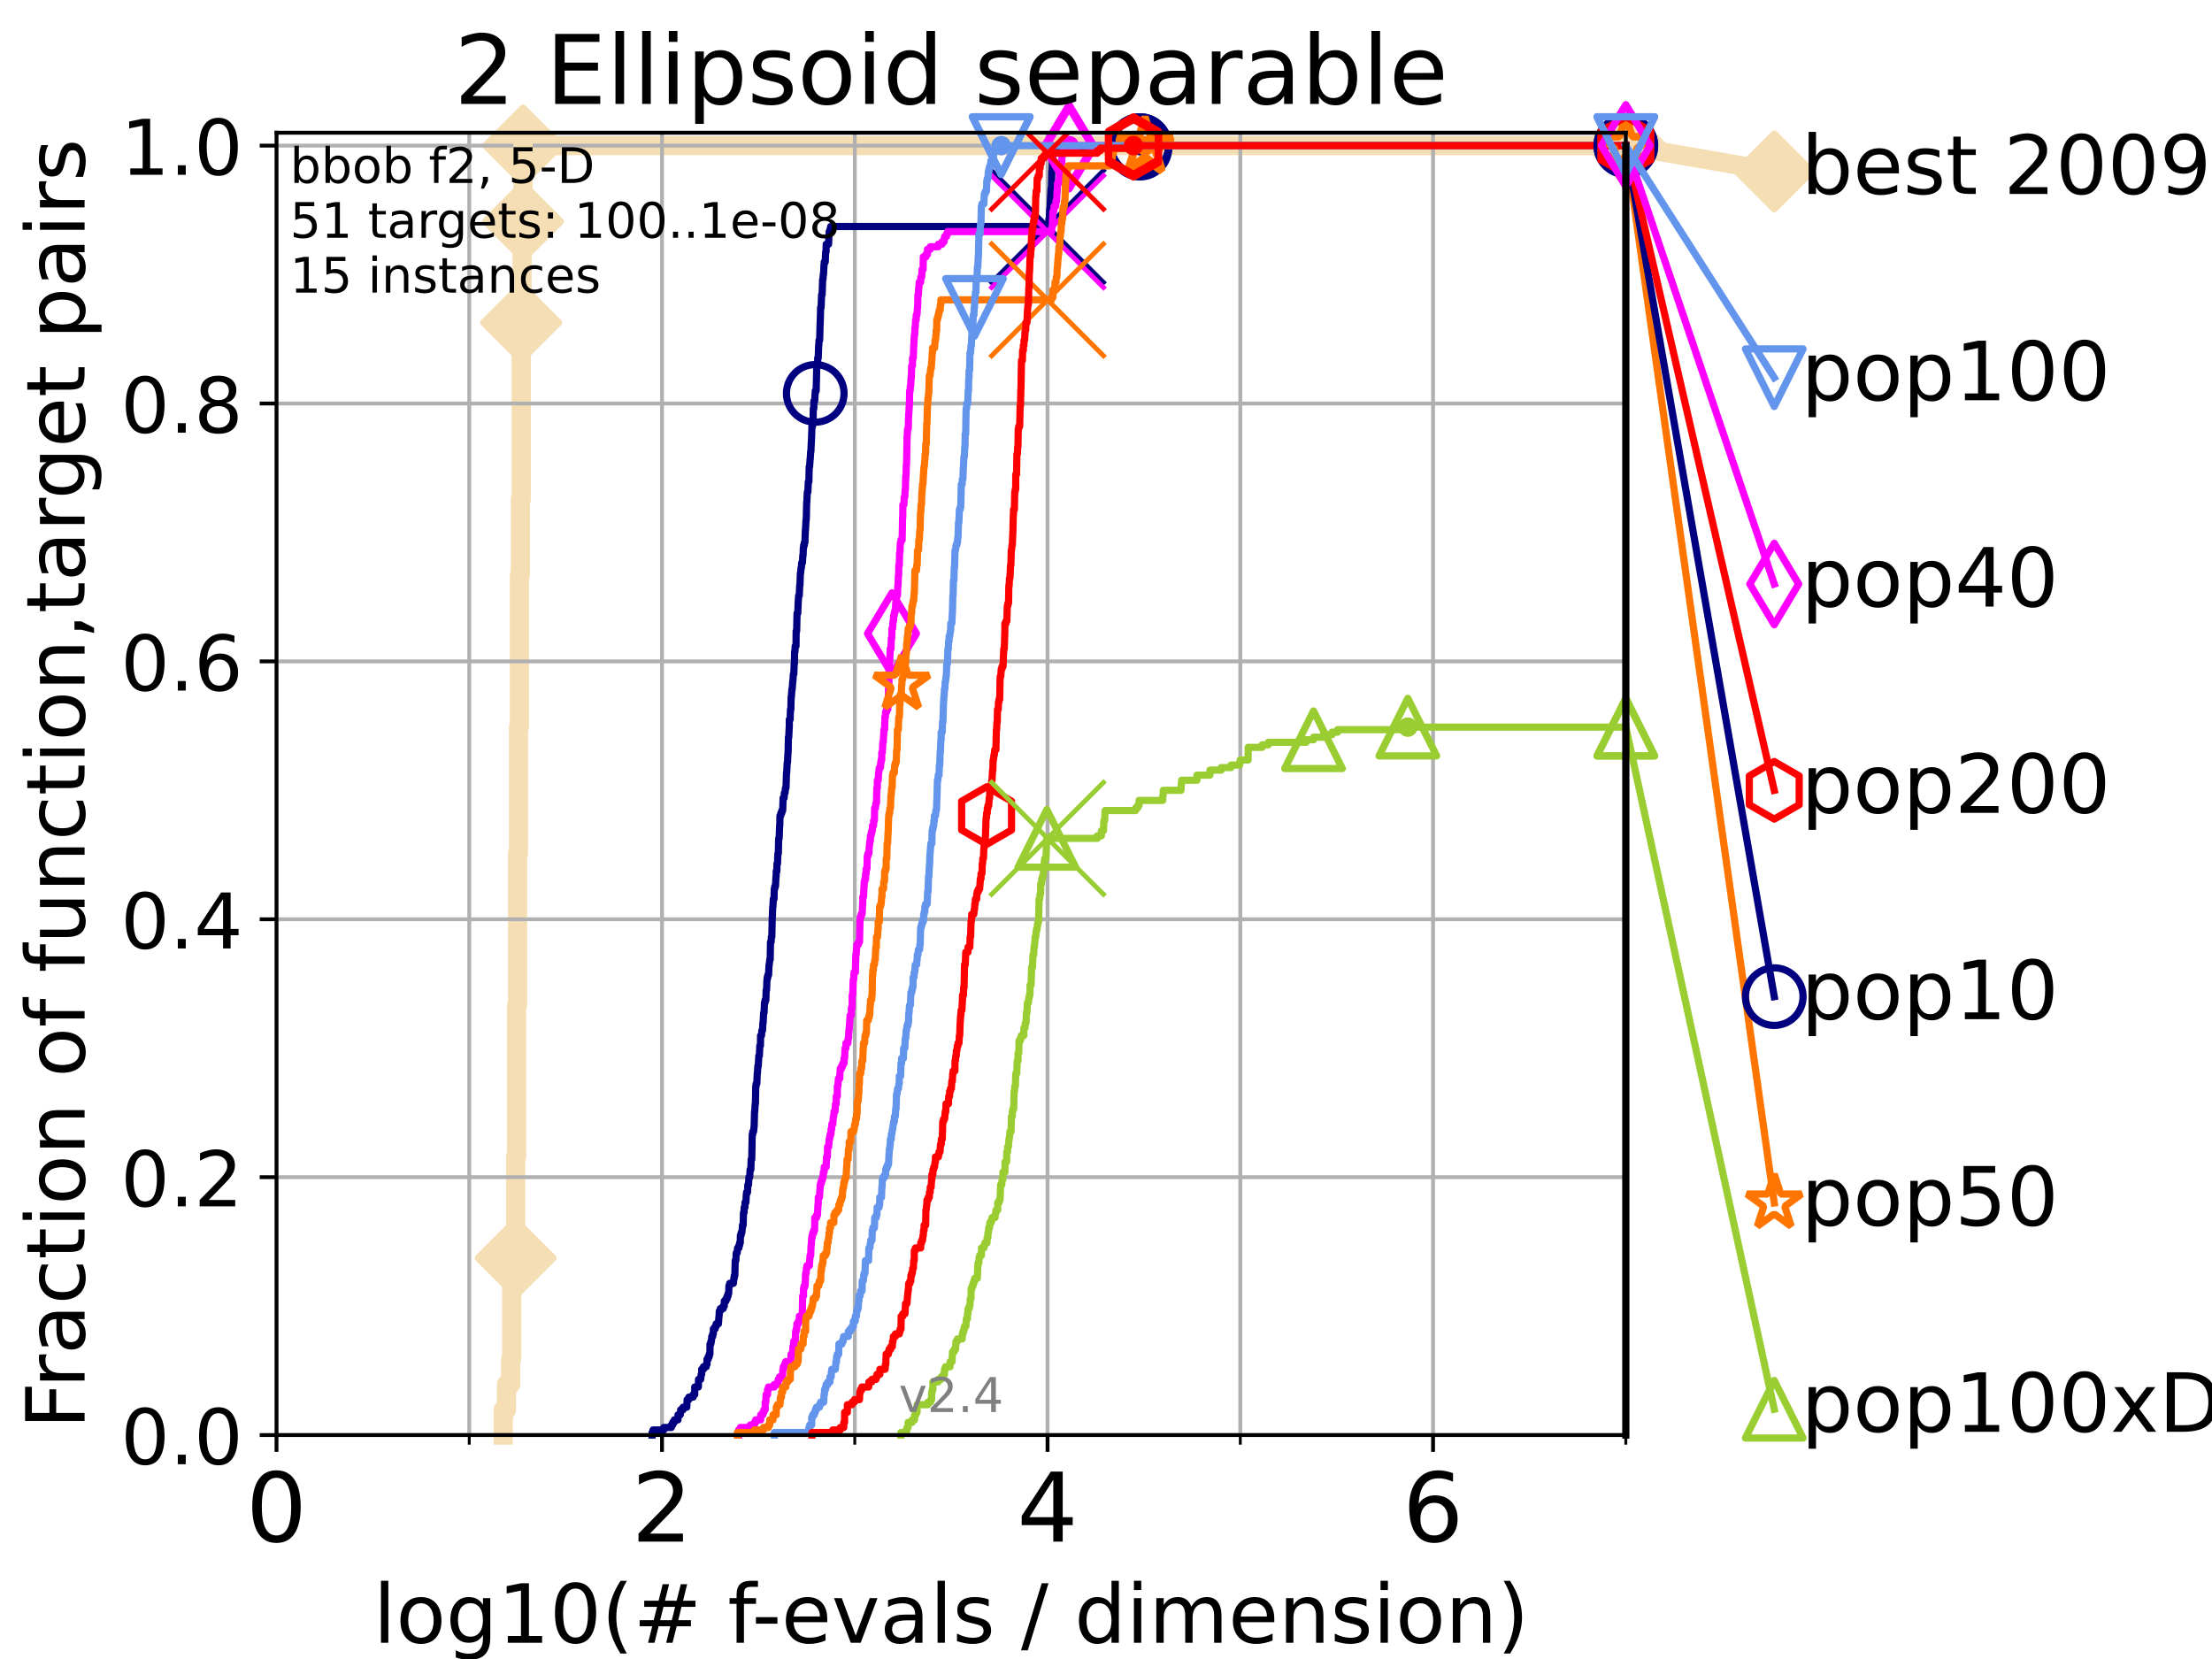 <?xml version="1.0" encoding="utf-8" standalone="no"?>
<!DOCTYPE svg PUBLIC "-//W3C//DTD SVG 1.1//EN"
  "http://www.w3.org/Graphics/SVG/1.1/DTD/svg11.dtd">
<!-- Created with matplotlib (https://matplotlib.org/) -->
<svg height="345.6pt" version="1.1" viewBox="0 0 460.8 345.6" width="460.8pt" xmlns="http://www.w3.org/2000/svg" xmlns:xlink="http://www.w3.org/1999/xlink">
 <defs>
  <style type="text/css">*{stroke-linecap:butt;stroke-linejoin:round;}</style>
 </defs>
 <g id="figure_1">
  <g id="patch_1">
   <path d="M 0 345.6 
L 460.8 345.6 
L 460.8 0 
L 0 0 
z
" style="fill:#ffffff;"/>
  </g>
  <g id="axes_1">
   <g id="patch_2">
    <path d="M 57.6 298.944 
L 338.688 298.944 
L 338.688 27.648 
L 57.6 27.648 
z
" style="fill:#ffffff;"/>
   </g>
   <g id="line2d_1">
    <path d="M 104.826 298.944 
L 104.826 293.677 
L 105.51 293.677 
L 105.51 288.41 
L 106.383 288.41 
L 106.383 283.143 
L 106.594 283.143 
L 106.594 267.343 
L 107.009 267.343 
L 107.009 262.076 
L 107.415 262.076 
L 107.415 241.009 
L 107.614 241.009 
L 107.614 209.407 
L 107.811 209.407 
L 107.811 177.806 
L 108.006 177.806 
L 108.006 151.472 
L 108.199 151.472 
L 108.199 119.871 
L 108.389 119.871 
L 108.389 104.07 
L 108.578 104.07 
L 108.578 67.202 
L 108.764 67.202 
L 108.764 46.135 
L 108.949 46.135 
L 108.949 30.334 
L 338.688 30.334 
" style="fill:none;stroke:#f5deb3;stroke-linecap:square;stroke-width:4;"/>
   </g>
   <g id="line2d_2">
    <defs>
     <path d="M -0 7.778 
L 7.778 0 
L 0 -7.778 
L -7.778 -0 
z
" id="m62bc752f3d" style="stroke:#f5deb3;stroke-linejoin:miter;stroke-width:1.5;"/>
    </defs>
    <g>
     <use style="fill:#f5deb3;stroke:#f5deb3;stroke-linejoin:miter;stroke-width:1.5;" x="107.415" xlink:href="#m62bc752f3d" y="262.076"/>
     <use style="fill:#f5deb3;stroke:#f5deb3;stroke-linejoin:miter;stroke-width:1.5;" x="108.578" xlink:href="#m62bc752f3d" y="67.202"/>
     <use style="fill:#f5deb3;stroke:#f5deb3;stroke-linejoin:miter;stroke-width:1.5;" x="108.949" xlink:href="#m62bc752f3d" y="46.135"/>
     <use style="fill:#f5deb3;stroke:#f5deb3;stroke-linejoin:miter;stroke-width:1.5;" x="108.949" xlink:href="#m62bc752f3d" y="30.334"/>
     <use style="fill:#f5deb3;stroke:#f5deb3;stroke-linejoin:miter;stroke-width:1.5;" x="338.688" xlink:href="#m62bc752f3d" y="30.334"/>
    </g>
   </g>
   <g id="line2d_3">
    <path style="fill:none;stroke:#f5deb3;stroke-linecap:square;stroke-width:4;"/>
    <g/>
   </g>
   <g id="line2d_4">
    <path d="M 338.688 30.334 
L 369.608 35.706 
" style="fill:none;stroke:#f5deb3;stroke-linecap:square;stroke-width:4;"/>
    <g>
     <use style="fill:#f5deb3;stroke:#f5deb3;stroke-linejoin:miter;stroke-width:1.5;" x="338.688" xlink:href="#m62bc752f3d" y="30.334"/>
     <use style="fill:#f5deb3;stroke:#f5deb3;stroke-linejoin:miter;stroke-width:1.5;" x="369.608" xlink:href="#m62bc752f3d" y="35.706"/>
    </g>
   </g>
   <g id="matplotlib.axis_1">
    <g id="xtick_1">
     <g id="line2d_5">
      <path clip-path="url(#p6398b60669)" d="M 57.6 298.944 
L 57.6 27.648 
" style="fill:none;stroke:#b0b0b0;stroke-linecap:square;stroke-width:0.8;"/>
     </g>
     <g id="line2d_6">
      <defs>
       <path d="M 0 0 
L 0 3.5 
" id="m82b995d3ce" style="stroke:#000000;stroke-width:0.8;"/>
      </defs>
      <g>
       <use style="stroke:#000000;stroke-width:0.8;" x="57.6" xlink:href="#m82b995d3ce" y="298.944"/>
      </g>
     </g>
     <g id="text_1">
      <!-- 0 -->
      <g transform="translate(51.237 321.141)scale(0.2 -0.2)">
       <defs>
        <path d="M 31.781 66.406 
Q 24.172 66.406 20.328 58.906 
Q 16.5 51.422 16.5 36.375 
Q 16.5 21.391 20.328 13.891 
Q 24.172 6.391 31.781 6.391 
Q 39.453 6.391 43.281 13.891 
Q 47.125 21.391 47.125 36.375 
Q 47.125 51.422 43.281 58.906 
Q 39.453 66.406 31.781 66.406 
z
M 31.781 74.219 
Q 44.047 74.219 50.516 64.516 
Q 56.984 54.828 56.984 36.375 
Q 56.984 17.969 50.516 8.266 
Q 44.047 -1.422 31.781 -1.422 
Q 19.531 -1.422 13.062 8.266 
Q 6.594 17.969 6.594 36.375 
Q 6.594 54.828 13.062 64.516 
Q 19.531 74.219 31.781 74.219 
z
" id="DejaVuSans-48"/>
       </defs>
       <use xlink:href="#DejaVuSans-48"/>
      </g>
     </g>
    </g>
    <g id="xtick_2">
     <g id="line2d_7">
      <path clip-path="url(#p6398b60669)" d="M 137.911 298.944 
L 137.911 27.648 
" style="fill:none;stroke:#b0b0b0;stroke-linecap:square;stroke-width:0.8;"/>
     </g>
     <g id="line2d_8">
      <g>
       <use style="stroke:#000000;stroke-width:0.8;" x="137.911" xlink:href="#m82b995d3ce" y="298.944"/>
      </g>
     </g>
     <g id="text_2">
      <!-- 2 -->
      <g transform="translate(131.548 321.141)scale(0.2 -0.2)">
       <defs>
        <path d="M 19.188 8.297 
L 53.609 8.297 
L 53.609 0 
L 7.328 0 
L 7.328 8.297 
Q 12.938 14.109 22.625 23.891 
Q 32.328 33.688 34.812 36.531 
Q 39.547 41.844 41.422 45.531 
Q 43.312 49.219 43.312 52.781 
Q 43.312 58.594 39.234 62.25 
Q 35.156 65.922 28.609 65.922 
Q 23.969 65.922 18.812 64.312 
Q 13.672 62.703 7.812 59.422 
L 7.812 69.391 
Q 13.766 71.781 18.938 73 
Q 24.125 74.219 28.422 74.219 
Q 39.75 74.219 46.484 68.547 
Q 53.219 62.891 53.219 53.422 
Q 53.219 48.922 51.531 44.891 
Q 49.859 40.875 45.406 35.406 
Q 44.188 33.984 37.641 27.219 
Q 31.109 20.453 19.188 8.297 
z
" id="DejaVuSans-50"/>
       </defs>
       <use xlink:href="#DejaVuSans-50"/>
      </g>
     </g>
    </g>
    <g id="xtick_3">
     <g id="line2d_9">
      <path clip-path="url(#p6398b60669)" d="M 218.222 298.944 
L 218.222 27.648 
" style="fill:none;stroke:#b0b0b0;stroke-linecap:square;stroke-width:0.8;"/>
     </g>
     <g id="line2d_10">
      <g>
       <use style="stroke:#000000;stroke-width:0.8;" x="218.222" xlink:href="#m82b995d3ce" y="298.944"/>
      </g>
     </g>
     <g id="text_3">
      <!-- 4 -->
      <g transform="translate(211.859 321.141)scale(0.2 -0.2)">
       <defs>
        <path d="M 37.797 64.312 
L 12.891 25.391 
L 37.797 25.391 
z
M 35.203 72.906 
L 47.609 72.906 
L 47.609 25.391 
L 58.016 25.391 
L 58.016 17.188 
L 47.609 17.188 
L 47.609 0 
L 37.797 0 
L 37.797 17.188 
L 4.891 17.188 
L 4.891 26.703 
z
" id="DejaVuSans-52"/>
       </defs>
       <use xlink:href="#DejaVuSans-52"/>
      </g>
     </g>
    </g>
    <g id="xtick_4">
     <g id="line2d_11">
      <path clip-path="url(#p6398b60669)" d="M 298.533 298.944 
L 298.533 27.648 
" style="fill:none;stroke:#b0b0b0;stroke-linecap:square;stroke-width:0.8;"/>
     </g>
     <g id="line2d_12">
      <g>
       <use style="stroke:#000000;stroke-width:0.8;" x="298.533" xlink:href="#m82b995d3ce" y="298.944"/>
      </g>
     </g>
     <g id="text_4">
      <!-- 6 -->
      <g transform="translate(292.17 321.141)scale(0.2 -0.2)">
       <defs>
        <path d="M 33.016 40.375 
Q 26.375 40.375 22.484 35.828 
Q 18.609 31.297 18.609 23.391 
Q 18.609 15.531 22.484 10.953 
Q 26.375 6.391 33.016 6.391 
Q 39.656 6.391 43.531 10.953 
Q 47.406 15.531 47.406 23.391 
Q 47.406 31.297 43.531 35.828 
Q 39.656 40.375 33.016 40.375 
z
M 52.594 71.297 
L 52.594 62.312 
Q 48.875 64.062 45.094 64.984 
Q 41.312 65.922 37.594 65.922 
Q 27.828 65.922 22.672 59.328 
Q 17.531 52.734 16.797 39.406 
Q 19.672 43.656 24.016 45.922 
Q 28.375 48.188 33.594 48.188 
Q 44.578 48.188 50.953 41.516 
Q 57.328 34.859 57.328 23.391 
Q 57.328 12.156 50.688 5.359 
Q 44.047 -1.422 33.016 -1.422 
Q 20.359 -1.422 13.672 8.266 
Q 6.984 17.969 6.984 36.375 
Q 6.984 53.656 15.188 63.938 
Q 23.391 74.219 37.203 74.219 
Q 40.922 74.219 44.703 73.484 
Q 48.484 72.75 52.594 71.297 
z
" id="DejaVuSans-54"/>
       </defs>
       <use xlink:href="#DejaVuSans-54"/>
      </g>
     </g>
    </g>
    <g id="xtick_5">
     <g id="line2d_13">
      <path clip-path="url(#p6398b60669)" d="M 97.755 298.944 
L 97.755 27.648 
" style="fill:none;stroke:#b0b0b0;stroke-linecap:square;stroke-width:0.8;"/>
     </g>
     <g id="line2d_14">
      <defs>
       <path d="M 0 0 
L 0 2 
" id="m939ff915f5" style="stroke:#000000;stroke-width:0.6;"/>
      </defs>
      <g>
       <use style="stroke:#000000;stroke-width:0.6;" x="97.755" xlink:href="#m939ff915f5" y="298.944"/>
      </g>
     </g>
    </g>
    <g id="xtick_6">
     <g id="line2d_15">
      <path clip-path="url(#p6398b60669)" d="M 178.066 298.944 
L 178.066 27.648 
" style="fill:none;stroke:#b0b0b0;stroke-linecap:square;stroke-width:0.8;"/>
     </g>
     <g id="line2d_16">
      <g>
       <use style="stroke:#000000;stroke-width:0.6;" x="178.066" xlink:href="#m939ff915f5" y="298.944"/>
      </g>
     </g>
    </g>
    <g id="xtick_7">
     <g id="line2d_17">
      <path clip-path="url(#p6398b60669)" d="M 258.377 298.944 
L 258.377 27.648 
" style="fill:none;stroke:#b0b0b0;stroke-linecap:square;stroke-width:0.8;"/>
     </g>
     <g id="line2d_18">
      <g>
       <use style="stroke:#000000;stroke-width:0.6;" x="258.377" xlink:href="#m939ff915f5" y="298.944"/>
      </g>
     </g>
    </g>
    <g id="xtick_8">
     <g id="line2d_19">
      <path clip-path="url(#p6398b60669)" d="M 338.688 298.944 
L 338.688 27.648 
" style="fill:none;stroke:#b0b0b0;stroke-linecap:square;stroke-width:0.8;"/>
     </g>
     <g id="line2d_20">
      <g>
       <use style="stroke:#000000;stroke-width:0.6;" x="338.688" xlink:href="#m939ff915f5" y="298.944"/>
      </g>
     </g>
    </g>
    <g id="text_5">
     <!-- log10(# f-evals / dimension) -->
     <g transform="translate(77.764 342.218)scale(0.17 -0.17)">
      <defs>
       <path d="M 9.422 75.984 
L 18.406 75.984 
L 18.406 0 
L 9.422 0 
z
" id="DejaVuSans-108"/>
       <path d="M 30.609 48.391 
Q 23.391 48.391 19.188 42.75 
Q 14.984 37.109 14.984 27.297 
Q 14.984 17.484 19.156 11.844 
Q 23.344 6.203 30.609 6.203 
Q 37.797 6.203 41.984 11.859 
Q 46.188 17.531 46.188 27.297 
Q 46.188 37.016 41.984 42.703 
Q 37.797 48.391 30.609 48.391 
z
M 30.609 56 
Q 42.328 56 49.016 48.375 
Q 55.719 40.766 55.719 27.297 
Q 55.719 13.875 49.016 6.219 
Q 42.328 -1.422 30.609 -1.422 
Q 18.844 -1.422 12.172 6.219 
Q 5.516 13.875 5.516 27.297 
Q 5.516 40.766 12.172 48.375 
Q 18.844 56 30.609 56 
z
" id="DejaVuSans-111"/>
       <path d="M 45.406 27.984 
Q 45.406 37.75 41.375 43.109 
Q 37.359 48.484 30.078 48.484 
Q 22.859 48.484 18.828 43.109 
Q 14.797 37.75 14.797 27.984 
Q 14.797 18.266 18.828 12.891 
Q 22.859 7.516 30.078 7.516 
Q 37.359 7.516 41.375 12.891 
Q 45.406 18.266 45.406 27.984 
z
M 54.391 6.781 
Q 54.391 -7.172 48.188 -13.984 
Q 42 -20.797 29.203 -20.797 
Q 24.469 -20.797 20.266 -20.094 
Q 16.062 -19.391 12.109 -17.922 
L 12.109 -9.188 
Q 16.062 -11.328 19.922 -12.344 
Q 23.781 -13.375 27.781 -13.375 
Q 36.625 -13.375 41.016 -8.766 
Q 45.406 -4.156 45.406 5.172 
L 45.406 9.625 
Q 42.625 4.781 38.281 2.391 
Q 33.938 0 27.875 0 
Q 17.828 0 11.672 7.656 
Q 5.516 15.328 5.516 27.984 
Q 5.516 40.672 11.672 48.328 
Q 17.828 56 27.875 56 
Q 33.938 56 38.281 53.609 
Q 42.625 51.219 45.406 46.391 
L 45.406 54.688 
L 54.391 54.688 
z
" id="DejaVuSans-103"/>
       <path d="M 12.406 8.297 
L 28.516 8.297 
L 28.516 63.922 
L 10.984 60.406 
L 10.984 69.391 
L 28.422 72.906 
L 38.281 72.906 
L 38.281 8.297 
L 54.391 8.297 
L 54.391 0 
L 12.406 0 
z
" id="DejaVuSans-49"/>
       <path d="M 31 75.875 
Q 24.469 64.656 21.281 53.656 
Q 18.109 42.672 18.109 31.391 
Q 18.109 20.125 21.312 9.062 
Q 24.516 -2 31 -13.188 
L 23.188 -13.188 
Q 15.875 -1.703 12.234 9.375 
Q 8.594 20.453 8.594 31.391 
Q 8.594 42.281 12.203 53.312 
Q 15.828 64.359 23.188 75.875 
z
" id="DejaVuSans-40"/>
       <path d="M 51.125 44 
L 36.922 44 
L 32.812 27.688 
L 47.125 27.688 
z
M 43.797 71.781 
L 38.719 51.516 
L 52.984 51.516 
L 58.109 71.781 
L 65.922 71.781 
L 60.891 51.516 
L 76.125 51.516 
L 76.125 44 
L 58.984 44 
L 54.984 27.688 
L 70.516 27.688 
L 70.516 20.219 
L 53.078 20.219 
L 48 0 
L 40.188 0 
L 45.219 20.219 
L 30.906 20.219 
L 25.875 0 
L 18.016 0 
L 23.094 20.219 
L 7.719 20.219 
L 7.719 27.688 
L 24.906 27.688 
L 29 44 
L 13.281 44 
L 13.281 51.516 
L 30.906 51.516 
L 35.891 71.781 
z
" id="DejaVuSans-35"/>
       <path id="DejaVuSans-32"/>
       <path d="M 37.109 75.984 
L 37.109 68.5 
L 28.516 68.5 
Q 23.688 68.5 21.797 66.547 
Q 19.922 64.594 19.922 59.516 
L 19.922 54.688 
L 34.719 54.688 
L 34.719 47.703 
L 19.922 47.703 
L 19.922 0 
L 10.891 0 
L 10.891 47.703 
L 2.297 47.703 
L 2.297 54.688 
L 10.891 54.688 
L 10.891 58.5 
Q 10.891 67.625 15.141 71.797 
Q 19.391 75.984 28.609 75.984 
z
" id="DejaVuSans-102"/>
       <path d="M 4.891 31.391 
L 31.203 31.391 
L 31.203 23.391 
L 4.891 23.391 
z
" id="DejaVuSans-45"/>
       <path d="M 56.203 29.594 
L 56.203 25.203 
L 14.891 25.203 
Q 15.484 15.922 20.484 11.062 
Q 25.484 6.203 34.422 6.203 
Q 39.594 6.203 44.453 7.469 
Q 49.312 8.734 54.109 11.281 
L 54.109 2.781 
Q 49.266 0.734 44.188 -0.344 
Q 39.109 -1.422 33.891 -1.422 
Q 20.797 -1.422 13.156 6.188 
Q 5.516 13.812 5.516 26.812 
Q 5.516 40.234 12.766 48.109 
Q 20.016 56 32.328 56 
Q 43.359 56 49.781 48.891 
Q 56.203 41.797 56.203 29.594 
z
M 47.219 32.234 
Q 47.125 39.594 43.094 43.984 
Q 39.062 48.391 32.422 48.391 
Q 24.906 48.391 20.391 44.141 
Q 15.875 39.891 15.188 32.172 
z
" id="DejaVuSans-101"/>
       <path d="M 2.984 54.688 
L 12.5 54.688 
L 29.594 8.797 
L 46.688 54.688 
L 56.203 54.688 
L 35.688 0 
L 23.484 0 
z
" id="DejaVuSans-118"/>
       <path d="M 34.281 27.484 
Q 23.391 27.484 19.188 25 
Q 14.984 22.516 14.984 16.5 
Q 14.984 11.719 18.141 8.906 
Q 21.297 6.109 26.703 6.109 
Q 34.188 6.109 38.703 11.406 
Q 43.219 16.703 43.219 25.484 
L 43.219 27.484 
z
M 52.203 31.203 
L 52.203 0 
L 43.219 0 
L 43.219 8.297 
Q 40.141 3.328 35.547 0.953 
Q 30.953 -1.422 24.312 -1.422 
Q 15.922 -1.422 10.953 3.297 
Q 6 8.016 6 15.922 
Q 6 25.141 12.172 29.828 
Q 18.359 34.516 30.609 34.516 
L 43.219 34.516 
L 43.219 35.406 
Q 43.219 41.609 39.141 45 
Q 35.062 48.391 27.688 48.391 
Q 23 48.391 18.547 47.266 
Q 14.109 46.141 10.016 43.891 
L 10.016 52.203 
Q 14.938 54.109 19.578 55.047 
Q 24.219 56 28.609 56 
Q 40.484 56 46.344 49.844 
Q 52.203 43.703 52.203 31.203 
z
" id="DejaVuSans-97"/>
       <path d="M 44.281 53.078 
L 44.281 44.578 
Q 40.484 46.531 36.375 47.5 
Q 32.281 48.484 27.875 48.484 
Q 21.188 48.484 17.844 46.438 
Q 14.5 44.391 14.5 40.281 
Q 14.5 37.156 16.891 35.375 
Q 19.281 33.594 26.516 31.984 
L 29.594 31.297 
Q 39.156 29.25 43.188 25.516 
Q 47.219 21.781 47.219 15.094 
Q 47.219 7.469 41.188 3.016 
Q 35.156 -1.422 24.609 -1.422 
Q 20.219 -1.422 15.453 -0.562 
Q 10.688 0.297 5.422 2 
L 5.422 11.281 
Q 10.406 8.688 15.234 7.391 
Q 20.062 6.109 24.812 6.109 
Q 31.156 6.109 34.562 8.281 
Q 37.984 10.453 37.984 14.406 
Q 37.984 18.062 35.516 20.016 
Q 33.062 21.969 24.703 23.781 
L 21.578 24.516 
Q 13.234 26.266 9.516 29.906 
Q 5.812 33.547 5.812 39.891 
Q 5.812 47.609 11.281 51.797 
Q 16.75 56 26.812 56 
Q 31.781 56 36.172 55.266 
Q 40.578 54.547 44.281 53.078 
z
" id="DejaVuSans-115"/>
       <path d="M 25.391 72.906 
L 33.688 72.906 
L 8.297 -9.281 
L 0 -9.281 
z
" id="DejaVuSans-47"/>
       <path d="M 45.406 46.391 
L 45.406 75.984 
L 54.391 75.984 
L 54.391 0 
L 45.406 0 
L 45.406 8.203 
Q 42.578 3.328 38.25 0.953 
Q 33.938 -1.422 27.875 -1.422 
Q 17.969 -1.422 11.734 6.484 
Q 5.516 14.406 5.516 27.297 
Q 5.516 40.188 11.734 48.094 
Q 17.969 56 27.875 56 
Q 33.938 56 38.25 53.625 
Q 42.578 51.266 45.406 46.391 
z
M 14.797 27.297 
Q 14.797 17.391 18.875 11.75 
Q 22.953 6.109 30.078 6.109 
Q 37.203 6.109 41.297 11.75 
Q 45.406 17.391 45.406 27.297 
Q 45.406 37.203 41.297 42.844 
Q 37.203 48.484 30.078 48.484 
Q 22.953 48.484 18.875 42.844 
Q 14.797 37.203 14.797 27.297 
z
" id="DejaVuSans-100"/>
       <path d="M 9.422 54.688 
L 18.406 54.688 
L 18.406 0 
L 9.422 0 
z
M 9.422 75.984 
L 18.406 75.984 
L 18.406 64.594 
L 9.422 64.594 
z
" id="DejaVuSans-105"/>
       <path d="M 52 44.188 
Q 55.375 50.25 60.062 53.125 
Q 64.75 56 71.094 56 
Q 79.641 56 84.281 50.016 
Q 88.922 44.047 88.922 33.016 
L 88.922 0 
L 79.891 0 
L 79.891 32.719 
Q 79.891 40.578 77.094 44.375 
Q 74.312 48.188 68.609 48.188 
Q 61.625 48.188 57.562 43.547 
Q 53.516 38.922 53.516 30.906 
L 53.516 0 
L 44.484 0 
L 44.484 32.719 
Q 44.484 40.625 41.703 44.406 
Q 38.922 48.188 33.109 48.188 
Q 26.219 48.188 22.156 43.531 
Q 18.109 38.875 18.109 30.906 
L 18.109 0 
L 9.078 0 
L 9.078 54.688 
L 18.109 54.688 
L 18.109 46.188 
Q 21.188 51.219 25.484 53.609 
Q 29.781 56 35.688 56 
Q 41.656 56 45.828 52.969 
Q 50 49.953 52 44.188 
z
" id="DejaVuSans-109"/>
       <path d="M 54.891 33.016 
L 54.891 0 
L 45.906 0 
L 45.906 32.719 
Q 45.906 40.484 42.875 44.328 
Q 39.844 48.188 33.797 48.188 
Q 26.516 48.188 22.312 43.547 
Q 18.109 38.922 18.109 30.906 
L 18.109 0 
L 9.078 0 
L 9.078 54.688 
L 18.109 54.688 
L 18.109 46.188 
Q 21.344 51.125 25.703 53.562 
Q 30.078 56 35.797 56 
Q 45.219 56 50.047 50.172 
Q 54.891 44.344 54.891 33.016 
z
" id="DejaVuSans-110"/>
       <path d="M 8.016 75.875 
L 15.828 75.875 
Q 23.141 64.359 26.781 53.312 
Q 30.422 42.281 30.422 31.391 
Q 30.422 20.453 26.781 9.375 
Q 23.141 -1.703 15.828 -13.188 
L 8.016 -13.188 
Q 14.5 -2 17.703 9.062 
Q 20.906 20.125 20.906 31.391 
Q 20.906 42.672 17.703 53.656 
Q 14.5 64.656 8.016 75.875 
z
" id="DejaVuSans-41"/>
      </defs>
      <use xlink:href="#DejaVuSans-108"/>
      <use x="27.783" xlink:href="#DejaVuSans-111"/>
      <use x="88.965" xlink:href="#DejaVuSans-103"/>
      <use x="152.441" xlink:href="#DejaVuSans-49"/>
      <use x="216.064" xlink:href="#DejaVuSans-48"/>
      <use x="279.688" xlink:href="#DejaVuSans-40"/>
      <use x="318.701" xlink:href="#DejaVuSans-35"/>
      <use x="402.49" xlink:href="#DejaVuSans-32"/>
      <use x="434.277" xlink:href="#DejaVuSans-102"/>
      <use x="463.982" xlink:href="#DejaVuSans-45"/>
      <use x="500.066" xlink:href="#DejaVuSans-101"/>
      <use x="561.59" xlink:href="#DejaVuSans-118"/>
      <use x="620.77" xlink:href="#DejaVuSans-97"/>
      <use x="682.049" xlink:href="#DejaVuSans-108"/>
      <use x="709.832" xlink:href="#DejaVuSans-115"/>
      <use x="761.932" xlink:href="#DejaVuSans-32"/>
      <use x="793.719" xlink:href="#DejaVuSans-47"/>
      <use x="827.41" xlink:href="#DejaVuSans-32"/>
      <use x="859.197" xlink:href="#DejaVuSans-100"/>
      <use x="922.674" xlink:href="#DejaVuSans-105"/>
      <use x="950.457" xlink:href="#DejaVuSans-109"/>
      <use x="1047.869" xlink:href="#DejaVuSans-101"/>
      <use x="1109.393" xlink:href="#DejaVuSans-110"/>
      <use x="1172.771" xlink:href="#DejaVuSans-115"/>
      <use x="1224.871" xlink:href="#DejaVuSans-105"/>
      <use x="1252.654" xlink:href="#DejaVuSans-111"/>
      <use x="1313.836" xlink:href="#DejaVuSans-110"/>
      <use x="1377.215" xlink:href="#DejaVuSans-41"/>
     </g>
    </g>
   </g>
   <g id="matplotlib.axis_2">
    <g id="ytick_1">
     <g id="line2d_21">
      <path clip-path="url(#p6398b60669)" d="M 57.6 298.944 
L 338.688 298.944 
" style="fill:none;stroke:#b0b0b0;stroke-linecap:square;stroke-width:0.8;"/>
     </g>
     <g id="line2d_22">
      <defs>
       <path d="M 0 0 
L -3.5 0 
" id="m9698f8dad1" style="stroke:#000000;stroke-width:0.8;"/>
      </defs>
      <g>
       <use style="stroke:#000000;stroke-width:0.8;" x="57.6" xlink:href="#m9698f8dad1" y="298.944"/>
      </g>
     </g>
     <g id="text_6">
      <!-- 0.0 -->
      <g transform="translate(25.155 305.023)scale(0.16 -0.16)">
       <defs>
        <path d="M 10.688 12.406 
L 21 12.406 
L 21 0 
L 10.688 0 
z
" id="DejaVuSans-46"/>
       </defs>
       <use xlink:href="#DejaVuSans-48"/>
       <use x="63.623" xlink:href="#DejaVuSans-46"/>
       <use x="95.41" xlink:href="#DejaVuSans-48"/>
      </g>
     </g>
    </g>
    <g id="ytick_2">
     <g id="line2d_23">
      <path clip-path="url(#p6398b60669)" d="M 57.6 245.222 
L 338.688 245.222 
" style="fill:none;stroke:#b0b0b0;stroke-linecap:square;stroke-width:0.8;"/>
     </g>
     <g id="line2d_24">
      <g>
       <use style="stroke:#000000;stroke-width:0.8;" x="57.6" xlink:href="#m9698f8dad1" y="245.222"/>
      </g>
     </g>
     <g id="text_7">
      <!-- 0.2 -->
      <g transform="translate(25.155 251.301)scale(0.16 -0.16)">
       <use xlink:href="#DejaVuSans-48"/>
       <use x="63.623" xlink:href="#DejaVuSans-46"/>
       <use x="95.41" xlink:href="#DejaVuSans-50"/>
      </g>
     </g>
    </g>
    <g id="ytick_3">
     <g id="line2d_25">
      <path clip-path="url(#p6398b60669)" d="M 57.6 191.5 
L 338.688 191.5 
" style="fill:none;stroke:#b0b0b0;stroke-linecap:square;stroke-width:0.8;"/>
     </g>
     <g id="line2d_26">
      <g>
       <use style="stroke:#000000;stroke-width:0.8;" x="57.6" xlink:href="#m9698f8dad1" y="191.5"/>
      </g>
     </g>
     <g id="text_8">
      <!-- 0.4 -->
      <g transform="translate(25.155 197.579)scale(0.16 -0.16)">
       <use xlink:href="#DejaVuSans-48"/>
       <use x="63.623" xlink:href="#DejaVuSans-46"/>
       <use x="95.41" xlink:href="#DejaVuSans-52"/>
      </g>
     </g>
    </g>
    <g id="ytick_4">
     <g id="line2d_27">
      <path clip-path="url(#p6398b60669)" d="M 57.6 137.778 
L 338.688 137.778 
" style="fill:none;stroke:#b0b0b0;stroke-linecap:square;stroke-width:0.8;"/>
     </g>
     <g id="line2d_28">
      <g>
       <use style="stroke:#000000;stroke-width:0.8;" x="57.6" xlink:href="#m9698f8dad1" y="137.778"/>
      </g>
     </g>
     <g id="text_9">
      <!-- 0.6 -->
      <g transform="translate(25.155 143.857)scale(0.16 -0.16)">
       <use xlink:href="#DejaVuSans-48"/>
       <use x="63.623" xlink:href="#DejaVuSans-46"/>
       <use x="95.41" xlink:href="#DejaVuSans-54"/>
      </g>
     </g>
    </g>
    <g id="ytick_5">
     <g id="line2d_29">
      <path clip-path="url(#p6398b60669)" d="M 57.6 84.056 
L 338.688 84.056 
" style="fill:none;stroke:#b0b0b0;stroke-linecap:square;stroke-width:0.8;"/>
     </g>
     <g id="line2d_30">
      <g>
       <use style="stroke:#000000;stroke-width:0.8;" x="57.6" xlink:href="#m9698f8dad1" y="84.056"/>
      </g>
     </g>
     <g id="text_10">
      <!-- 0.8 -->
      <g transform="translate(25.155 90.135)scale(0.16 -0.16)">
       <defs>
        <path d="M 31.781 34.625 
Q 24.75 34.625 20.719 30.859 
Q 16.703 27.094 16.703 20.516 
Q 16.703 13.922 20.719 10.156 
Q 24.75 6.391 31.781 6.391 
Q 38.812 6.391 42.859 10.172 
Q 46.922 13.969 46.922 20.516 
Q 46.922 27.094 42.891 30.859 
Q 38.875 34.625 31.781 34.625 
z
M 21.922 38.812 
Q 15.578 40.375 12.031 44.719 
Q 8.5 49.078 8.5 55.328 
Q 8.5 64.062 14.719 69.141 
Q 20.953 74.219 31.781 74.219 
Q 42.672 74.219 48.875 69.141 
Q 55.078 64.062 55.078 55.328 
Q 55.078 49.078 51.531 44.719 
Q 48 40.375 41.703 38.812 
Q 48.828 37.156 52.797 32.312 
Q 56.781 27.484 56.781 20.516 
Q 56.781 9.906 50.312 4.234 
Q 43.844 -1.422 31.781 -1.422 
Q 19.734 -1.422 13.25 4.234 
Q 6.781 9.906 6.781 20.516 
Q 6.781 27.484 10.781 32.312 
Q 14.797 37.156 21.922 38.812 
z
M 18.312 54.391 
Q 18.312 48.734 21.844 45.562 
Q 25.391 42.391 31.781 42.391 
Q 38.141 42.391 41.719 45.562 
Q 45.312 48.734 45.312 54.391 
Q 45.312 60.062 41.719 63.234 
Q 38.141 66.406 31.781 66.406 
Q 25.391 66.406 21.844 63.234 
Q 18.312 60.062 18.312 54.391 
z
" id="DejaVuSans-56"/>
       </defs>
       <use xlink:href="#DejaVuSans-48"/>
       <use x="63.623" xlink:href="#DejaVuSans-46"/>
       <use x="95.41" xlink:href="#DejaVuSans-56"/>
      </g>
     </g>
    </g>
    <g id="ytick_6">
     <g id="line2d_31">
      <path clip-path="url(#p6398b60669)" d="M 57.6 30.334 
L 338.688 30.334 
" style="fill:none;stroke:#b0b0b0;stroke-linecap:square;stroke-width:0.8;"/>
     </g>
     <g id="line2d_32">
      <g>
       <use style="stroke:#000000;stroke-width:0.8;" x="57.6" xlink:href="#m9698f8dad1" y="30.334"/>
      </g>
     </g>
     <g id="text_11">
      <!-- 1.0 -->
      <g transform="translate(25.155 36.413)scale(0.16 -0.16)">
       <use xlink:href="#DejaVuSans-49"/>
       <use x="63.623" xlink:href="#DejaVuSans-46"/>
       <use x="95.41" xlink:href="#DejaVuSans-48"/>
      </g>
     </g>
    </g>
    <g id="text_12">
     <!-- Fraction of function,target pairs -->
     <g transform="translate(17.62 297.681)rotate(-90)scale(0.17 -0.17)">
      <defs>
       <path d="M 9.812 72.906 
L 51.703 72.906 
L 51.703 64.594 
L 19.672 64.594 
L 19.672 43.109 
L 48.578 43.109 
L 48.578 34.812 
L 19.672 34.812 
L 19.672 0 
L 9.812 0 
z
" id="DejaVuSans-70"/>
       <path d="M 41.109 46.297 
Q 39.594 47.172 37.812 47.578 
Q 36.031 48 33.891 48 
Q 26.266 48 22.188 43.047 
Q 18.109 38.094 18.109 28.812 
L 18.109 0 
L 9.078 0 
L 9.078 54.688 
L 18.109 54.688 
L 18.109 46.188 
Q 20.953 51.172 25.484 53.578 
Q 30.031 56 36.531 56 
Q 37.453 56 38.578 55.875 
Q 39.703 55.766 41.062 55.516 
z
" id="DejaVuSans-114"/>
       <path d="M 48.781 52.594 
L 48.781 44.188 
Q 44.969 46.297 41.141 47.344 
Q 37.312 48.391 33.406 48.391 
Q 24.656 48.391 19.812 42.844 
Q 14.984 37.312 14.984 27.297 
Q 14.984 17.281 19.812 11.734 
Q 24.656 6.203 33.406 6.203 
Q 37.312 6.203 41.141 7.25 
Q 44.969 8.297 48.781 10.406 
L 48.781 2.094 
Q 45.016 0.344 40.984 -0.531 
Q 36.969 -1.422 32.422 -1.422 
Q 20.062 -1.422 12.781 6.344 
Q 5.516 14.109 5.516 27.297 
Q 5.516 40.672 12.859 48.328 
Q 20.219 56 33.016 56 
Q 37.156 56 41.109 55.141 
Q 45.062 54.297 48.781 52.594 
z
" id="DejaVuSans-99"/>
       <path d="M 18.312 70.219 
L 18.312 54.688 
L 36.812 54.688 
L 36.812 47.703 
L 18.312 47.703 
L 18.312 18.016 
Q 18.312 11.328 20.141 9.422 
Q 21.969 7.516 27.594 7.516 
L 36.812 7.516 
L 36.812 0 
L 27.594 0 
Q 17.188 0 13.234 3.875 
Q 9.281 7.766 9.281 18.016 
L 9.281 47.703 
L 2.688 47.703 
L 2.688 54.688 
L 9.281 54.688 
L 9.281 70.219 
z
" id="DejaVuSans-116"/>
       <path d="M 8.5 21.578 
L 8.5 54.688 
L 17.484 54.688 
L 17.484 21.922 
Q 17.484 14.156 20.5 10.266 
Q 23.531 6.391 29.594 6.391 
Q 36.859 6.391 41.078 11.031 
Q 45.312 15.672 45.312 23.688 
L 45.312 54.688 
L 54.297 54.688 
L 54.297 0 
L 45.312 0 
L 45.312 8.406 
Q 42.047 3.422 37.719 1 
Q 33.406 -1.422 27.688 -1.422 
Q 18.266 -1.422 13.375 4.438 
Q 8.5 10.297 8.5 21.578 
z
M 31.109 56 
z
" id="DejaVuSans-117"/>
       <path d="M 11.719 12.406 
L 22.016 12.406 
L 22.016 4 
L 14.016 -11.625 
L 7.719 -11.625 
L 11.719 4 
z
" id="DejaVuSans-44"/>
       <path d="M 18.109 8.203 
L 18.109 -20.797 
L 9.078 -20.797 
L 9.078 54.688 
L 18.109 54.688 
L 18.109 46.391 
Q 20.953 51.266 25.266 53.625 
Q 29.594 56 35.594 56 
Q 45.562 56 51.781 48.094 
Q 58.016 40.188 58.016 27.297 
Q 58.016 14.406 51.781 6.484 
Q 45.562 -1.422 35.594 -1.422 
Q 29.594 -1.422 25.266 0.953 
Q 20.953 3.328 18.109 8.203 
z
M 48.688 27.297 
Q 48.688 37.203 44.609 42.844 
Q 40.531 48.484 33.406 48.484 
Q 26.266 48.484 22.188 42.844 
Q 18.109 37.203 18.109 27.297 
Q 18.109 17.391 22.188 11.75 
Q 26.266 6.109 33.406 6.109 
Q 40.531 6.109 44.609 11.75 
Q 48.688 17.391 48.688 27.297 
z
" id="DejaVuSans-112"/>
      </defs>
      <use xlink:href="#DejaVuSans-70"/>
      <use x="50.27" xlink:href="#DejaVuSans-114"/>
      <use x="91.383" xlink:href="#DejaVuSans-97"/>
      <use x="152.662" xlink:href="#DejaVuSans-99"/>
      <use x="207.643" xlink:href="#DejaVuSans-116"/>
      <use x="246.852" xlink:href="#DejaVuSans-105"/>
      <use x="274.635" xlink:href="#DejaVuSans-111"/>
      <use x="335.816" xlink:href="#DejaVuSans-110"/>
      <use x="399.195" xlink:href="#DejaVuSans-32"/>
      <use x="430.982" xlink:href="#DejaVuSans-111"/>
      <use x="492.164" xlink:href="#DejaVuSans-102"/>
      <use x="527.369" xlink:href="#DejaVuSans-32"/>
      <use x="559.156" xlink:href="#DejaVuSans-102"/>
      <use x="594.361" xlink:href="#DejaVuSans-117"/>
      <use x="657.74" xlink:href="#DejaVuSans-110"/>
      <use x="721.119" xlink:href="#DejaVuSans-99"/>
      <use x="776.1" xlink:href="#DejaVuSans-116"/>
      <use x="815.309" xlink:href="#DejaVuSans-105"/>
      <use x="843.092" xlink:href="#DejaVuSans-111"/>
      <use x="904.273" xlink:href="#DejaVuSans-110"/>
      <use x="967.652" xlink:href="#DejaVuSans-44"/>
      <use x="999.439" xlink:href="#DejaVuSans-116"/>
      <use x="1038.648" xlink:href="#DejaVuSans-97"/>
      <use x="1099.928" xlink:href="#DejaVuSans-114"/>
      <use x="1139.291" xlink:href="#DejaVuSans-103"/>
      <use x="1202.768" xlink:href="#DejaVuSans-101"/>
      <use x="1264.291" xlink:href="#DejaVuSans-116"/>
      <use x="1303.5" xlink:href="#DejaVuSans-32"/>
      <use x="1335.287" xlink:href="#DejaVuSans-112"/>
      <use x="1398.764" xlink:href="#DejaVuSans-97"/>
      <use x="1460.043" xlink:href="#DejaVuSans-105"/>
      <use x="1487.826" xlink:href="#DejaVuSans-114"/>
      <use x="1528.939" xlink:href="#DejaVuSans-115"/>
     </g>
    </g>
   </g>
   <g id="line2d_33">
    <defs>
     <path d="M 0 1.5 
C 0.398 1.5 0.779 1.342 1.061 1.061 
C 1.342 0.779 1.5 0.398 1.5 0 
C 1.5 -0.398 1.342 -0.779 1.061 -1.061 
C 0.779 -1.342 0.398 -1.5 0 -1.5 
C -0.398 -1.5 -0.779 -1.342 -1.061 -1.061 
C -1.342 -0.779 -1.5 -0.398 -1.5 0 
C -1.5 0.398 -1.342 0.779 -1.061 1.061 
C -0.779 1.342 -0.398 1.5 0 1.5 
z
" id="mf2bd6c6b81" style="stroke:#f5deb3;"/>
    </defs>
    <g>
     <use style="fill:#f5deb3;stroke:#f5deb3;" x="108.949" xlink:href="#mf2bd6c6b81" y="30.334"/>
     <use style="fill:#f5deb3;stroke:#f5deb3;" x="108.949" xlink:href="#mf2bd6c6b81" y="30.334"/>
    </g>
   </g>
   <g id="line2d_34">
    <defs>
     <path d="M 0 1.5 
C 0.398 1.5 0.779 1.342 1.061 1.061 
C 1.342 0.779 1.5 0.398 1.5 0 
C 1.5 -0.398 1.342 -0.779 1.061 -1.061 
C 0.779 -1.342 0.398 -1.5 0 -1.5 
C -0.398 -1.5 -0.779 -1.342 -1.061 -1.061 
C -1.342 -0.779 -1.5 -0.398 -1.5 0 
C -1.5 0.398 -1.342 0.779 -1.061 1.061 
C -0.779 1.342 -0.398 1.5 0 1.5 
z
" id="me477a83ba6" style="stroke:#000080;"/>
    </defs>
    <g>
     <use style="fill:#000080;stroke:#000080;" x="237.461" xlink:href="#me477a83ba6" y="30.334"/>
     <use style="fill:#000080;stroke:#000080;" x="237.461" xlink:href="#me477a83ba6" y="30.334"/>
    </g>
   </g>
   <g id="line2d_35">
    <path d="M 135.839 298.944 
L 135.839 298.417 
L 136.035 298.417 
L 136.035 297.891 
L 138.29 297.891 
L 138.29 297.364 
L 139.856 297.364 
L 139.856 296.837 
L 140.135 296.837 
L 140.135 296.311 
L 140.469 296.311 
L 140.469 295.784 
L 141.235 295.784 
L 141.235 294.731 
L 141.718 294.731 
L 141.802 293.677 
L 142.297 293.677 
L 142.297 293.15 
L 143.067 293.15 
L 143.144 291.57 
L 143.502 291.57 
L 143.502 291.044 
L 144.391 291.044 
L 144.391 290.517 
L 144.724 290.517 
L 144.724 288.937 
L 145.486 288.937 
L 145.509 287.357 
L 145.954 287.357 
L 146.064 286.304 
L 146.173 286.304 
L 146.173 285.25 
L 146.538 285.25 
L 146.538 284.723 
L 147.124 284.723 
L 147.124 284.197 
L 147.287 284.197 
L 147.287 283.143 
L 147.53 283.143 
L 147.53 282.617 
L 147.75 282.617 
L 147.75 282.09 
L 147.888 282.09 
L 147.908 279.983 
L 148.084 279.983 
L 148.084 279.457 
L 148.2 279.457 
L 148.277 278.403 
L 148.469 278.403 
L 148.469 277.877 
L 148.602 277.877 
L 148.602 276.823 
L 148.975 276.823 
L 148.975 276.296 
L 149.196 276.296 
L 149.196 275.77 
L 149.664 275.77 
L 149.771 274.19 
L 149.806 274.19 
L 149.841 273.136 
L 150.051 273.136 
L 150.051 272.61 
L 150.649 272.61 
L 150.649 272.083 
L 150.883 272.083 
L 150.883 271.03 
L 151.244 271.03 
L 151.244 270.503 
L 151.486 270.503 
L 151.486 269.976 
L 151.677 269.976 
L 151.677 269.45 
L 151.803 269.45 
L 151.85 267.87 
L 152.006 267.87 
L 152.006 267.343 
L 152.782 267.343 
L 152.871 266.289 
L 152.959 266.289 
L 152.959 265.763 
L 153.076 265.763 
L 153.164 262.603 
L 153.294 262.603 
L 153.366 261.023 
L 153.566 261.023 
L 153.652 259.969 
L 153.932 259.969 
L 153.932 259.443 
L 154.071 259.443 
L 154.071 258.916 
L 154.208 258.916 
L 154.236 257.336 
L 154.385 257.336 
L 154.385 256.809 
L 154.534 256.809 
L 154.641 255.756 
L 154.668 255.756 
L 154.668 255.229 
L 154.814 255.229 
L 154.88 252.596 
L 155.011 252.596 
L 155.025 251.542 
L 155.181 251.542 
L 155.194 250.489 
L 155.387 250.489 
L 155.463 248.909 
L 155.514 248.909 
L 155.514 248.382 
L 155.717 248.382 
L 155.792 246.802 
L 155.929 246.802 
L 156.016 245.222 
L 156.175 245.222 
L 156.261 243.642 
L 156.418 243.642 
L 156.479 241.535 
L 156.599 241.535 
L 156.706 236.268 
L 156.812 236.268 
L 156.812 235.742 
L 156.977 235.742 
L 157.081 234.688 
L 157.105 234.688 
L 157.186 231.528 
L 157.22 231.528 
L 157.324 229.948 
L 157.37 229.948 
L 157.438 226.261 
L 157.517 226.261 
L 157.517 225.735 
L 157.664 225.735 
L 157.743 223.628 
L 157.776 223.628 
L 157.876 222.048 
L 157.965 222.048 
L 158.075 219.941 
L 158.195 219.941 
L 158.282 217.834 
L 158.412 217.834 
L 158.444 215.728 
L 158.637 215.728 
L 158.711 214.674 
L 158.848 214.674 
L 158.921 213.094 
L 158.973 213.094 
L 159.077 210.987 
L 159.17 210.987 
L 159.253 208.881 
L 159.375 208.881 
L 159.375 208.354 
L 159.538 208.354 
L 159.608 206.247 
L 159.688 206.247 
L 159.768 204.141 
L 159.818 204.141 
L 159.818 203.614 
L 159.956 203.614 
L 159.956 203.087 
L 160.113 203.087 
L 160.201 200.98 
L 160.249 200.98 
L 160.356 199.927 
L 160.442 199.927 
L 160.509 196.24 
L 160.642 196.24 
L 160.689 195.187 
L 160.784 195.187 
L 160.877 190.973 
L 160.896 190.973 
L 160.971 188.867 
L 161.017 188.867 
L 161.091 187.287 
L 161.238 187.287 
L 161.293 185.18 
L 161.393 185.18 
L 161.393 184.653 
L 161.547 184.653 
L 161.654 182.546 
L 161.699 182.546 
L 161.699 181.493 
L 161.832 181.493 
L 161.859 179.913 
L 161.964 179.913 
L 162.052 177.806 
L 162.139 177.806 
L 162.217 174.646 
L 162.312 174.646 
L 162.407 172.013 
L 162.441 172.013 
L 162.483 169.906 
L 162.661 169.906 
L 162.661 169.379 
L 162.863 169.379 
L 162.863 168.853 
L 163.045 168.853 
L 163.136 166.219 
L 163.356 166.219 
L 163.397 165.166 
L 163.542 165.166 
L 163.63 164.112 
L 163.741 164.112 
L 163.844 160.952 
L 163.883 160.952 
L 163.993 158.846 
L 164.048 158.846 
L 164.156 156.739 
L 164.18 156.739 
L 164.241 153.579 
L 164.311 153.579 
L 164.41 151.472 
L 164.425 151.472 
L 164.425 149.892 
L 164.6 149.892 
L 164.668 147.785 
L 164.75 147.785 
L 164.81 145.152 
L 164.862 145.152 
L 164.959 143.572 
L 165.025 143.572 
L 165.135 141.992 
L 165.164 141.992 
L 165.274 140.411 
L 165.368 140.411 
L 165.44 138.305 
L 165.483 138.305 
L 165.533 135.671 
L 165.612 135.671 
L 165.64 134.618 
L 165.824 134.618 
L 165.852 131.458 
L 165.957 131.458 
L 166.041 127.771 
L 166.186 127.771 
L 166.296 125.138 
L 166.317 125.138 
L 166.365 124.084 
L 166.501 124.084 
L 166.588 121.977 
L 166.642 121.977 
L 166.736 119.344 
L 166.789 119.344 
L 166.876 118.291 
L 166.942 118.291 
L 167.001 117.237 
L 167.165 117.237 
L 167.243 115.657 
L 167.301 115.657 
L 167.346 114.077 
L 167.417 114.077 
L 167.417 113.55 
L 167.558 113.55 
L 167.558 113.024 
L 167.678 113.024 
L 167.773 110.39 
L 167.798 110.39 
L 167.905 108.284 
L 167.955 108.284 
L 168.048 104.597 
L 168.073 104.597 
L 168.177 102.49 
L 168.294 102.49 
L 168.379 100.383 
L 168.5 100.383 
L 168.573 97.223 
L 168.657 97.223 
L 168.758 95.643 
L 168.782 95.643 
L 168.877 94.063 
L 168.924 94.063 
L 169.018 91.956 
L 169.035 91.956 
L 169.14 88.796 
L 169.268 88.796 
L 169.326 87.743 
L 169.383 87.743 
L 169.423 85.109 
L 169.526 85.109 
L 169.554 83.529 
L 169.718 83.529 
L 169.808 81.949 
L 169.831 81.949 
L 169.831 81.423 
L 170.025 81.423 
L 170.136 76.682 
L 170.163 76.682 
L 170.245 75.629 
L 170.332 75.629 
L 170.343 74.576 
L 170.451 74.576 
L 170.543 71.942 
L 170.575 71.942 
L 170.618 70.889 
L 170.746 70.889 
L 170.852 67.202 
L 170.867 67.202 
L 170.952 64.042 
L 171.051 64.042 
L 171.15 61.409 
L 171.264 61.409 
L 171.371 58.248 
L 171.433 58.248 
L 171.504 57.195 
L 171.555 57.195 
L 171.661 55.088 
L 171.706 55.088 
L 171.706 54.562 
L 171.911 54.562 
L 172.005 52.455 
L 172.084 52.455 
L 172.113 50.875 
L 172.607 50.875 
L 172.697 48.768 
L 172.73 48.768 
L 172.73 48.241 
L 172.914 48.241 
L 172.914 47.715 
L 173.045 47.715 
L 173.045 47.188 
L 218.437 47.188 
L 218.528 45.608 
L 218.597 45.608 
L 218.676 43.501 
L 218.75 43.501 
L 218.86 40.868 
L 218.872 40.868 
L 218.946 39.288 
L 219.037 39.288 
L 219.123 35.601 
L 219.172 35.601 
L 219.259 32.968 
L 219.301 32.968 
L 219.357 30.861 
L 237.461 30.861 
L 237.461 30.334 
L 338.688 30.334 
L 338.688 30.334 
" style="fill:none;stroke:#000080;stroke-linecap:square;stroke-width:1.5;"/>
   </g>
   <g id="line2d_36">
    <defs>
     <path d="M 0 6 
C 1.591 6 3.117 5.368 4.243 4.243 
C 5.368 3.117 6 1.591 6 0 
C 6 -1.591 5.368 -3.117 4.243 -4.243 
C 3.117 -5.368 1.591 -6 0 -6 
C -1.591 -6 -3.117 -5.368 -4.243 -4.243 
C -5.368 -3.117 -6 -1.591 -6 0 
C -6 1.591 -5.368 3.117 -4.243 4.243 
C -3.117 5.368 -1.591 6 0 6 
z
" id="mf5d9af44c2" style="stroke:#000080;stroke-width:1.5;"/>
    </defs>
    <g>
     <use style="fill-opacity:0;stroke:#000080;stroke-width:1.5;" x="169.831" xlink:href="#mf5d9af44c2" y="81.949"/>
     <use style="fill-opacity:0;stroke:#000080;stroke-width:1.5;" x="237.461" xlink:href="#mf5d9af44c2" y="30.861"/>
     <use style="fill-opacity:0;stroke:#000080;stroke-width:1.5;" x="237.461" xlink:href="#mf5d9af44c2" y="30.334"/>
     <use style="fill-opacity:0;stroke:#000080;stroke-width:1.5;" x="237.461" xlink:href="#mf5d9af44c2" y="30.334"/>
     <use style="fill-opacity:0;stroke:#000080;stroke-width:1.5;" x="338.688" xlink:href="#mf5d9af44c2" y="30.334"/>
    </g>
   </g>
   <g id="line2d_37">
    <path style="fill:none;stroke:#000080;stroke-linecap:square;stroke-width:1.5;"/>
    <g/>
   </g>
   <g id="line2d_38">
    <path clip-path="url(#p6398b60669)" d="M 218.222 47.188 
" style="fill:none;stroke:#000080;stroke-linecap:square;stroke-width:1.5;"/>
    <defs>
     <path d="M -12 12 
L 12 -12 
M -12 -12 
L 12 12 
" id="m657d04c023" style="stroke:#000080;"/>
    </defs>
    <g clip-path="url(#p6398b60669)">
     <use style="fill:#000080;stroke:#000080;" x="218.222" xlink:href="#m657d04c023" y="47.188"/>
    </g>
   </g>
   <g id="line2d_39">
    <defs>
     <path d="M 0 1.5 
C 0.398 1.5 0.779 1.342 1.061 1.061 
C 1.342 0.779 1.5 0.398 1.5 0 
C 1.5 -0.398 1.342 -0.779 1.061 -1.061 
C 0.779 -1.342 0.398 -1.5 0 -1.5 
C -0.398 -1.5 -0.779 -1.342 -1.061 -1.061 
C -1.342 -0.779 -1.5 -0.398 -1.5 0 
C -1.5 0.398 -1.342 0.779 -1.061 1.061 
C -0.779 1.342 -0.398 1.5 0 1.5 
z
" id="m3df7015742" style="stroke:#ff00ff;"/>
    </defs>
    <g>
     <use style="fill:#ff00ff;stroke:#ff00ff;" x="222.719" xlink:href="#m3df7015742" y="30.334"/>
     <use style="fill:#ff00ff;stroke:#ff00ff;" x="222.719" xlink:href="#m3df7015742" y="30.334"/>
    </g>
   </g>
   <g id="line2d_40">
    <path d="M 153.862 298.944 
L 153.862 297.891 
L 154.236 297.891 
L 154.236 297.364 
L 156.297 297.364 
L 156.297 296.837 
L 157.151 296.837 
L 157.151 296.311 
L 157.415 296.311 
L 157.415 295.784 
L 158.466 295.784 
L 158.466 294.731 
L 158.911 294.731 
L 158.911 294.204 
L 159.139 294.204 
L 159.139 293.677 
L 159.406 293.677 
L 159.406 292.097 
L 159.538 292.097 
L 159.598 290.517 
L 159.897 290.517 
L 159.897 289.464 
L 160.084 289.464 
L 160.084 288.937 
L 161.293 288.937 
L 161.293 288.41 
L 162.008 288.41 
L 162.113 287.357 
L 162.389 287.357 
L 162.389 286.83 
L 162.996 286.83 
L 163.078 285.25 
L 163.169 285.25 
L 163.169 284.723 
L 163.453 284.723 
L 163.453 284.197 
L 163.654 284.197 
L 163.654 283.67 
L 164.698 283.67 
L 164.802 282.09 
L 165.098 282.09 
L 165.179 280.51 
L 165.324 280.51 
L 165.324 279.457 
L 165.669 279.457 
L 165.747 277.35 
L 165.866 277.35 
L 165.866 276.823 
L 165.999 276.823 
L 165.999 275.77 
L 166.303 275.77 
L 166.303 275.243 
L 166.501 275.243 
L 166.501 274.19 
L 167.126 274.19 
L 167.21 269.976 
L 167.385 269.976 
L 167.385 268.396 
L 167.52 268.396 
L 167.52 267.87 
L 167.723 267.87 
L 167.823 265.236 
L 167.942 265.236 
L 167.986 264.183 
L 168.097 264.183 
L 168.097 263.656 
L 168.609 263.656 
L 168.71 262.076 
L 168.734 262.076 
L 168.734 261.549 
L 168.882 261.549 
L 168.959 259.443 
L 168.994 259.443 
L 169.094 257.862 
L 169.187 257.862 
L 169.187 257.336 
L 169.303 257.336 
L 169.303 256.809 
L 169.526 256.809 
L 169.526 256.282 
L 169.707 256.282 
L 169.73 253.649 
L 170.108 253.649 
L 170.108 253.122 
L 170.294 253.122 
L 170.392 251.016 
L 170.446 251.016 
L 170.462 249.436 
L 170.709 249.436 
L 170.799 247.855 
L 170.82 247.855 
L 170.862 246.802 
L 170.988 246.802 
L 170.988 246.275 
L 171.16 246.275 
L 171.16 245.749 
L 171.346 245.749 
L 171.346 245.222 
L 171.479 245.222 
L 171.519 244.169 
L 171.681 244.169 
L 171.701 243.115 
L 172.094 243.115 
L 172.187 241.009 
L 172.352 241.009 
L 172.395 238.902 
L 172.63 238.902 
L 172.73 237.322 
L 172.829 237.322 
L 172.829 236.795 
L 172.942 236.795 
L 172.942 236.268 
L 173.11 236.268 
L 173.128 235.215 
L 173.257 235.215 
L 173.294 234.162 
L 173.495 234.162 
L 173.603 232.582 
L 173.671 232.582 
L 173.756 231.528 
L 173.96 231.528 
L 174.052 229.948 
L 174.188 229.948 
L 174.214 228.368 
L 174.426 228.368 
L 174.426 226.261 
L 174.554 226.261 
L 174.652 224.681 
L 174.934 224.681 
L 174.997 223.101 
L 175.046 223.101 
L 175.046 222.575 
L 175.343 222.575 
L 175.343 222.048 
L 175.565 222.048 
L 175.565 221.521 
L 175.829 221.521 
L 175.829 220.468 
L 175.944 220.468 
L 176.038 218.361 
L 176.225 218.361 
L 176.225 217.308 
L 176.631 217.308 
L 176.692 216.254 
L 176.774 216.254 
L 176.834 214.674 
L 176.89 214.674 
L 176.991 213.094 
L 177.013 213.094 
L 177.091 211.514 
L 177.343 211.514 
L 177.362 209.934 
L 177.521 209.934 
L 177.528 207.301 
L 177.635 207.301 
L 177.739 204.141 
L 177.827 204.141 
L 177.916 202.56 
L 178.188 202.56 
L 178.281 198.874 
L 178.353 198.874 
L 178.456 197.294 
L 178.487 197.294 
L 178.487 196.767 
L 178.824 196.767 
L 178.824 196.24 
L 179.05 196.24 
L 179.158 191.5 
L 179.207 191.5 
L 179.207 190.973 
L 179.386 190.973 
L 179.386 190.447 
L 179.595 190.447 
L 179.703 188.34 
L 179.725 188.34 
L 179.751 186.76 
L 179.899 186.76 
L 179.974 184.653 
L 180.021 184.653 
L 180.021 183.6 
L 180.176 183.6 
L 180.176 183.073 
L 180.305 183.073 
L 180.305 182.02 
L 180.44 182.02 
L 180.44 180.966 
L 180.609 180.966 
L 180.664 178.333 
L 180.81 178.333 
L 180.81 177.806 
L 181.009 177.806 
L 181.091 176.226 
L 181.138 176.226 
L 181.196 175.173 
L 181.324 175.173 
L 181.324 174.119 
L 181.471 174.119 
L 181.471 173.593 
L 181.594 173.593 
L 181.594 173.066 
L 181.733 173.066 
L 181.747 172.013 
L 181.98 172.013 
L 181.986 170.959 
L 182.152 170.959 
L 182.204 168.326 
L 182.385 168.326 
L 182.48 167.272 
L 182.591 167.272 
L 182.658 164.112 
L 182.77 164.112 
L 182.77 162.532 
L 182.95 162.532 
L 183.037 160.952 
L 183.071 160.952 
L 183.17 159.899 
L 183.421 159.899 
L 183.467 158.846 
L 183.539 158.846 
L 183.539 158.319 
L 183.676 158.319 
L 183.693 156.739 
L 183.812 156.739 
L 183.917 154.632 
L 183.991 154.632 
L 184.078 153.052 
L 184.11 153.052 
L 184.13 151.999 
L 184.272 151.999 
L 184.348 149.365 
L 184.447 149.365 
L 184.481 148.312 
L 184.697 148.312 
L 184.697 147.785 
L 184.946 147.785 
L 184.997 145.678 
L 185.058 145.678 
L 185.116 142.518 
L 185.177 142.518 
L 185.239 138.305 
L 185.325 138.305 
L 185.432 135.671 
L 185.439 135.671 
L 185.439 135.145 
L 185.614 135.145 
L 185.664 133.038 
L 185.754 133.038 
L 185.815 130.931 
L 185.937 130.931 
L 186.039 129.351 
L 186.136 129.351 
L 186.151 128.298 
L 186.269 128.298 
L 186.269 127.771 
L 186.389 127.771 
L 186.389 127.244 
L 186.542 127.244 
L 186.585 125.664 
L 186.702 125.664 
L 186.73 124.084 
L 186.949 124.084 
L 187.039 121.977 
L 187.078 121.977 
L 187.151 119.871 
L 187.203 119.871 
L 187.232 117.764 
L 187.339 117.764 
L 187.41 115.131 
L 187.463 115.131 
L 187.565 113.024 
L 187.679 113.024 
L 187.679 112.497 
L 187.931 112.497 
L 188.026 107.757 
L 188.063 107.757 
L 188.089 105.124 
L 188.303 105.124 
L 188.363 103.543 
L 188.487 103.543 
L 188.561 101.963 
L 188.611 101.963 
L 188.674 99.33 
L 188.73 99.33 
L 188.814 96.697 
L 188.857 96.697 
L 188.96 90.903 
L 188.988 90.903 
L 189.062 89.323 
L 189.203 89.323 
L 189.298 86.163 
L 189.331 86.163 
L 189.404 84.583 
L 189.444 84.583 
L 189.499 81.423 
L 189.592 81.423 
L 189.646 80.369 
L 189.716 80.369 
L 189.784 78.789 
L 189.838 78.789 
L 189.926 76.156 
L 190.084 76.156 
L 190.105 74.576 
L 190.26 74.576 
L 190.347 71.942 
L 190.38 71.942 
L 190.462 69.836 
L 190.549 69.836 
L 190.585 68.255 
L 190.661 68.255 
L 190.732 66.675 
L 190.86 66.675 
L 190.868 65.622 
L 191.015 65.622 
L 191.123 64.042 
L 191.159 64.042 
L 191.213 61.409 
L 191.32 61.409 
L 191.39 59.829 
L 191.448 59.829 
L 191.485 58.775 
L 191.791 58.775 
L 191.82 57.722 
L 192.01 57.722 
L 192.073 56.142 
L 192.298 56.142 
L 192.341 53.508 
L 192.895 53.508 
L 192.895 52.982 
L 193.214 52.982 
L 193.214 51.928 
L 193.79 51.928 
L 193.79 51.402 
L 195.47 51.402 
L 195.47 50.875 
L 196.24 50.875 
L 196.24 50.348 
L 196.677 50.348 
L 196.767 49.295 
L 197.16 49.295 
L 197.16 48.768 
L 197.409 48.768 
L 197.409 48.241 
L 219.058 48.241 
L 219.142 47.188 
L 219.213 47.188 
L 219.314 44.555 
L 219.339 44.555 
L 219.339 44.028 
L 219.533 44.028 
L 219.6 42.975 
L 219.895 42.975 
L 219.977 41.921 
L 220.1 41.921 
L 220.206 39.814 
L 220.25 39.814 
L 220.304 38.234 
L 220.492 38.234 
L 220.492 37.708 
L 220.672 37.708 
L 220.687 36.128 
L 220.849 36.128 
L 220.943 34.021 
L 221.18 34.021 
L 221.247 32.441 
L 221.309 32.441 
L 221.309 31.914 
L 221.474 31.914 
L 221.522 30.861 
L 222.719 30.861 
L 222.719 30.334 
L 338.688 30.334 
L 338.688 30.334 
" style="fill:none;stroke:#ff00ff;stroke-linecap:square;stroke-width:1.5;"/>
   </g>
   <g id="line2d_41">
    <defs>
     <path d="M -0 8.485 
L 5.091 0 
L 0 -8.485 
L -5.091 -0 
z
" id="md918dc2ceb" style="stroke:#ff00ff;stroke-linejoin:miter;stroke-width:1.5;"/>
    </defs>
    <g>
     <use style="fill-opacity:0;stroke:#ff00ff;stroke-linejoin:miter;stroke-width:1.5;" x="185.815" xlink:href="#md918dc2ceb" y="131.985"/>
     <use style="fill-opacity:0;stroke:#ff00ff;stroke-linejoin:miter;stroke-width:1.5;" x="222.719" xlink:href="#md918dc2ceb" y="30.861"/>
     <use style="fill-opacity:0;stroke:#ff00ff;stroke-linejoin:miter;stroke-width:1.5;" x="222.719" xlink:href="#md918dc2ceb" y="30.334"/>
     <use style="fill-opacity:0;stroke:#ff00ff;stroke-linejoin:miter;stroke-width:1.5;" x="338.688" xlink:href="#md918dc2ceb" y="30.334"/>
    </g>
   </g>
   <g id="line2d_42">
    <path style="fill:none;stroke:#ff00ff;stroke-linecap:square;stroke-width:1.5;"/>
    <g/>
   </g>
   <g id="line2d_43">
    <path clip-path="url(#p6398b60669)" d="M 218.222 48.241 
" style="fill:none;stroke:#ff00ff;stroke-linecap:square;stroke-width:1.5;"/>
    <defs>
     <path d="M -12 12 
L 12 -12 
M -12 -12 
L 12 12 
" id="m2873d8de18" style="stroke:#ff00ff;"/>
    </defs>
    <g clip-path="url(#p6398b60669)">
     <use style="fill:#ff00ff;stroke:#ff00ff;" x="218.222" xlink:href="#m2873d8de18" y="48.241"/>
    </g>
   </g>
   <g id="line2d_44">
    <defs>
     <path d="M 0 1.5 
C 0.398 1.5 0.779 1.342 1.061 1.061 
C 1.342 0.779 1.5 0.398 1.5 0 
C 1.5 -0.398 1.342 -0.779 1.061 -1.061 
C 0.779 -1.342 0.398 -1.5 0 -1.5 
C -0.398 -1.5 -0.779 -1.342 -1.061 -1.061 
C -1.342 -0.779 -1.5 -0.398 -1.5 0 
C -1.5 0.398 -1.342 0.779 -1.061 1.061 
C -0.779 1.342 -0.398 1.5 0 1.5 
z
" id="mdc9cea56a2" style="stroke:#ff7500;"/>
    </defs>
    <g>
     <use style="fill:#ff7500;stroke:#ff7500;" x="238.523" xlink:href="#mdc9cea56a2" y="30.334"/>
     <use style="fill:#ff7500;stroke:#ff7500;" x="238.523" xlink:href="#mdc9cea56a2" y="30.334"/>
    </g>
   </g>
   <g id="line2d_45">
    <path d="M 153.609 298.944 
L 153.609 298.417 
L 157.139 298.417 
L 157.139 297.891 
L 159.057 297.891 
L 159.057 297.364 
L 160.084 297.364 
L 160.084 296.837 
L 160.356 296.837 
L 160.356 295.784 
L 161.036 295.784 
L 161.036 294.731 
L 161.699 294.731 
L 161.699 293.15 
L 161.938 293.15 
L 161.938 292.624 
L 162.492 292.624 
L 162.577 291.044 
L 162.796 291.044 
L 162.804 289.99 
L 163.045 289.99 
L 163.045 288.937 
L 163.693 288.937 
L 163.725 287.884 
L 164.118 287.884 
L 164.118 287.357 
L 164.622 287.357 
L 164.683 285.25 
L 164.773 285.25 
L 164.773 284.723 
L 165.576 284.723 
L 165.576 284.197 
L 166.069 284.197 
L 166.069 283.67 
L 166.269 283.67 
L 166.337 281.037 
L 166.829 281.037 
L 166.829 279.983 
L 167.295 279.983 
L 167.34 278.403 
L 167.5 278.403 
L 167.5 277.35 
L 167.823 277.35 
L 167.848 274.716 
L 167.967 274.716 
L 167.967 274.19 
L 168.524 274.19 
L 168.524 273.663 
L 168.681 273.663 
L 168.681 273.136 
L 168.936 273.136 
L 168.936 272.61 
L 169.094 272.61 
L 169.094 272.083 
L 169.256 272.083 
L 169.349 271.03 
L 169.406 271.03 
L 169.406 270.503 
L 169.886 270.503 
L 169.886 269.976 
L 170.103 269.976 
L 170.196 267.87 
L 170.564 267.87 
L 170.564 267.343 
L 170.682 267.343 
L 170.682 266.816 
L 170.962 266.816 
L 171.025 264.709 
L 171.124 264.709 
L 171.165 263.656 
L 171.305 263.656 
L 171.305 263.129 
L 171.428 263.129 
L 171.494 261.549 
L 171.98 261.549 
L 171.98 261.023 
L 172.216 261.023 
L 172.25 259.969 
L 172.333 259.969 
L 172.333 258.916 
L 172.492 258.916 
L 172.602 257.862 
L 172.654 257.862 
L 172.706 256.809 
L 172.82 256.809 
L 172.82 255.756 
L 173.026 255.756 
L 173.026 254.702 
L 173.711 254.702 
L 173.711 253.122 
L 173.933 253.122 
L 173.933 252.596 
L 174.361 252.596 
L 174.361 252.069 
L 174.711 252.069 
L 174.728 251.016 
L 174.942 251.016 
L 174.942 250.489 
L 175.084 250.489 
L 175.084 249.962 
L 175.289 249.962 
L 175.289 249.436 
L 175.456 249.436 
L 175.541 247.855 
L 175.626 247.855 
L 175.626 247.329 
L 175.75 247.329 
L 175.781 246.275 
L 175.932 246.275 
L 175.932 245.749 
L 176.097 245.749 
L 176.097 245.222 
L 176.268 245.222 
L 176.364 243.115 
L 176.395 243.115 
L 176.46 241.535 
L 176.673 241.535 
L 176.744 239.428 
L 176.902 239.428 
L 176.905 237.848 
L 177.23 237.848 
L 177.274 235.742 
L 177.831 235.742 
L 177.831 235.215 
L 177.961 235.215 
L 178.059 234.162 
L 178.216 234.162 
L 178.236 233.108 
L 178.432 233.108 
L 178.436 232.055 
L 178.548 232.055 
L 178.589 229.421 
L 178.77 229.421 
L 178.861 227.841 
L 178.911 227.841 
L 178.977 225.735 
L 179.03 225.735 
L 179.066 223.628 
L 179.298 223.628 
L 179.35 222.575 
L 179.486 222.575 
L 179.547 220.994 
L 179.722 220.994 
L 179.82 218.361 
L 179.855 218.361 
L 179.871 217.308 
L 180.105 217.308 
L 180.204 215.728 
L 180.357 215.728 
L 180.357 215.201 
L 180.495 215.201 
L 180.543 212.567 
L 180.879 212.567 
L 180.879 212.041 
L 181.035 212.041 
L 181.035 211.514 
L 181.17 211.514 
L 181.272 209.407 
L 181.327 209.407 
L 181.327 208.354 
L 181.56 208.354 
L 181.642 207.301 
L 181.676 207.301 
L 181.756 203.087 
L 181.82 203.087 
L 181.823 202.034 
L 181.955 202.034 
L 181.966 200.98 
L 182.158 200.98 
L 182.235 199.927 
L 182.333 199.927 
L 182.415 197.82 
L 182.447 197.82 
L 182.447 197.294 
L 182.561 197.294 
L 182.58 195.187 
L 182.813 195.187 
L 182.876 193.607 
L 182.945 193.607 
L 182.945 192.027 
L 183.175 192.027 
L 183.233 188.867 
L 183.434 188.867 
L 183.434 188.34 
L 183.564 188.34 
L 183.66 186.76 
L 183.739 186.76 
L 183.739 185.18 
L 184.058 185.18 
L 184.098 183.6 
L 184.253 183.6 
L 184.289 181.493 
L 184.467 181.493 
L 184.467 180.966 
L 184.599 180.966 
L 184.613 178.86 
L 184.74 178.86 
L 184.806 175.699 
L 184.906 175.699 
L 184.99 173.593 
L 185.018 173.593 
L 185.128 169.906 
L 185.205 169.906 
L 185.205 169.379 
L 185.336 169.379 
L 185.384 168.326 
L 185.503 168.326 
L 185.596 165.692 
L 185.653 165.692 
L 185.754 164.112 
L 185.841 164.112 
L 185.926 161.479 
L 186.03 161.479 
L 186.03 160.952 
L 186.317 160.952 
L 186.371 159.372 
L 186.533 159.372 
L 186.533 158.846 
L 186.698 158.846 
L 186.791 156.212 
L 186.875 156.212 
L 186.953 151.999 
L 187.128 151.999 
L 187.232 149.365 
L 187.349 149.365 
L 187.447 146.732 
L 187.496 146.732 
L 187.558 144.625 
L 187.74 144.625 
L 187.849 142.518 
L 187.875 142.518 
L 187.911 141.465 
L 188.069 141.465 
L 188.122 139.358 
L 188.233 139.358 
L 188.233 138.831 
L 188.517 138.831 
L 188.517 138.305 
L 188.651 138.305 
L 188.723 136.198 
L 188.812 136.198 
L 188.877 134.091 
L 188.949 134.091 
L 189.034 132.511 
L 189.097 132.511 
L 189.194 130.931 
L 189.435 130.931 
L 189.435 130.404 
L 189.645 130.404 
L 189.645 129.878 
L 189.763 129.878 
L 189.845 127.771 
L 189.917 127.771 
L 189.979 126.191 
L 190.111 126.191 
L 190.22 125.138 
L 190.345 125.138 
L 190.426 123.558 
L 190.474 123.558 
L 190.585 119.344 
L 190.597 119.344 
L 190.597 118.817 
L 190.934 118.817 
L 190.96 117.764 
L 191.06 117.764 
L 191.142 114.604 
L 191.347 114.604 
L 191.415 112.497 
L 191.509 112.497 
L 191.616 110.39 
L 191.676 110.39 
L 191.759 106.704 
L 191.826 106.704 
L 191.872 105.124 
L 191.965 105.124 
L 192.045 102.49 
L 192.085 102.49 
L 192.166 100.91 
L 192.266 100.91 
L 192.363 98.803 
L 192.381 98.803 
L 192.474 97.223 
L 192.554 97.223 
L 192.658 95.643 
L 192.685 95.643 
L 192.72 94.59 
L 192.812 94.59 
L 192.855 92.483 
L 192.958 92.483 
L 193.051 88.27 
L 193.106 88.27 
L 193.208 84.583 
L 193.222 84.583 
L 193.313 83.003 
L 193.359 83.003 
L 193.442 81.949 
L 193.489 81.949 
L 193.586 78.263 
L 193.742 78.263 
L 193.82 77.209 
L 193.868 77.209 
L 193.868 76.682 
L 194.011 76.682 
L 194.099 75.102 
L 194.125 75.102 
L 194.204 73.522 
L 194.268 73.522 
L 194.268 72.469 
L 194.696 72.469 
L 194.801 70.889 
L 194.894 70.889 
L 194.944 69.836 
L 195.018 69.836 
L 195.026 68.782 
L 195.138 68.782 
L 195.142 66.675 
L 195.284 66.675 
L 195.284 66.149 
L 195.424 66.149 
L 195.424 65.622 
L 195.542 65.622 
L 195.542 65.095 
L 195.671 65.095 
L 195.671 64.569 
L 195.869 64.569 
L 195.869 63.515 
L 195.995 63.515 
L 195.995 62.462 
L 219.054 62.462 
L 219.054 61.935 
L 219.345 61.935 
L 219.355 60.355 
L 219.736 60.355 
L 219.781 58.775 
L 219.991 58.775 
L 220.042 57.722 
L 220.165 57.722 
L 220.249 55.615 
L 220.297 55.615 
L 220.388 54.035 
L 220.42 54.035 
L 220.473 52.982 
L 220.547 52.982 
L 220.592 51.402 
L 220.755 51.402 
L 220.819 49.295 
L 220.884 49.295 
L 220.947 48.241 
L 221.038 48.241 
L 221.1 46.661 
L 221.168 46.661 
L 221.245 45.608 
L 221.362 45.608 
L 221.433 43.501 
L 221.534 43.501 
L 221.534 42.975 
L 221.731 42.975 
L 221.739 41.921 
L 221.844 41.921 
L 221.933 38.761 
L 221.969 38.761 
L 222.053 36.654 
L 222.092 36.654 
L 222.092 36.128 
L 222.267 36.128 
L 222.314 35.074 
L 222.521 35.074 
L 222.521 34.548 
L 231.204 34.548 
L 231.204 34.021 
L 231.353 34.021 
L 231.353 33.494 
L 231.578 33.494 
L 231.578 32.968 
L 231.703 32.968 
L 231.725 31.914 
L 231.94 31.914 
L 231.989 30.861 
L 238.523 30.861 
L 238.523 30.334 
L 338.688 30.334 
L 338.688 30.334 
" style="fill:none;stroke:#ff7500;stroke-linecap:square;stroke-width:1.5;"/>
   </g>
   <g id="line2d_46">
    <defs>
     <path d="M 0 -6 
L -1.347 -1.854 
L -5.706 -1.854 
L -2.18 0.708 
L -3.527 4.854 
L -0 2.292 
L 3.527 4.854 
L 2.18 0.708 
L 5.706 -1.854 
L 1.347 -1.854 
z
" id="m3476a8d128" style="stroke:#ff7500;stroke-linejoin:bevel;stroke-width:1.5;"/>
    </defs>
    <g>
     <use style="fill-opacity:0;stroke:#ff7500;stroke-linejoin:bevel;stroke-width:1.5;" x="187.849" xlink:href="#m3476a8d128" y="142.518"/>
     <use style="fill-opacity:0;stroke:#ff7500;stroke-linejoin:bevel;stroke-width:1.5;" x="238.523" xlink:href="#m3476a8d128" y="30.861"/>
     <use style="fill-opacity:0;stroke:#ff7500;stroke-linejoin:bevel;stroke-width:1.5;" x="238.523" xlink:href="#m3476a8d128" y="30.334"/>
     <use style="fill-opacity:0;stroke:#ff7500;stroke-linejoin:bevel;stroke-width:1.5;" x="338.688" xlink:href="#m3476a8d128" y="30.334"/>
    </g>
   </g>
   <g id="line2d_47">
    <path style="fill:none;stroke:#ff7500;stroke-linecap:square;stroke-width:1.5;"/>
    <g/>
   </g>
   <g id="line2d_48">
    <path clip-path="url(#p6398b60669)" d="M 218.222 62.462 
" style="fill:none;stroke:#ff7500;stroke-linecap:square;stroke-width:1.5;"/>
    <defs>
     <path d="M -12 12 
L 12 -12 
M -12 -12 
L 12 12 
" id="mc8d48a6fae" style="stroke:#ff7500;"/>
    </defs>
    <g clip-path="url(#p6398b60669)">
     <use style="fill:#ff7500;stroke:#ff7500;" x="218.222" xlink:href="#mc8d48a6fae" y="62.462"/>
    </g>
   </g>
   <g id="line2d_49">
    <defs>
     <path d="M 0 1.5 
C 0.398 1.5 0.779 1.342 1.061 1.061 
C 1.342 0.779 1.5 0.398 1.5 0 
C 1.5 -0.398 1.342 -0.779 1.061 -1.061 
C 0.779 -1.342 0.398 -1.5 0 -1.5 
C -0.398 -1.5 -0.779 -1.342 -1.061 -1.061 
C -1.342 -0.779 -1.5 -0.398 -1.5 0 
C -1.5 0.398 -1.342 0.779 -1.061 1.061 
C -0.779 1.342 -0.398 1.5 0 1.5 
z
" id="m779137c288" style="stroke:#6495ed;"/>
    </defs>
    <g>
     <use style="fill:#6495ed;stroke:#6495ed;" x="208.562" xlink:href="#m779137c288" y="30.334"/>
     <use style="fill:#6495ed;stroke:#6495ed;" x="208.562" xlink:href="#m779137c288" y="30.334"/>
    </g>
   </g>
   <g id="line2d_50">
    <path d="M 161.311 298.944 
L 161.311 298.417 
L 168.512 298.417 
L 168.512 297.364 
L 168.681 297.364 
L 168.681 296.837 
L 169.094 296.837 
L 169.094 295.257 
L 169.291 295.257 
L 169.291 294.731 
L 169.645 294.731 
L 169.645 294.204 
L 169.847 294.204 
L 169.847 293.677 
L 170.075 293.677 
L 170.075 293.15 
L 170.698 293.15 
L 170.698 292.624 
L 170.931 292.624 
L 170.931 292.097 
L 171.6 292.097 
L 171.656 290.517 
L 171.746 290.517 
L 171.771 289.464 
L 171.97 289.464 
L 171.97 288.937 
L 172.094 288.937 
L 172.094 288.41 
L 172.458 288.41 
L 172.458 287.884 
L 172.9 287.884 
L 172.9 286.83 
L 173.151 286.83 
L 173.188 285.777 
L 173.267 285.777 
L 173.267 285.25 
L 174.008 285.25 
L 174.101 284.197 
L 174.127 284.197 
L 174.127 283.67 
L 174.266 283.67 
L 174.266 282.617 
L 174.43 282.617 
L 174.43 282.09 
L 174.716 282.09 
L 174.758 279.983 
L 175.391 279.983 
L 175.391 279.457 
L 175.63 279.457 
L 175.63 278.93 
L 175.742 278.93 
L 175.742 278.403 
L 176.722 278.403 
L 176.722 277.35 
L 177.128 277.35 
L 177.128 276.823 
L 177.517 276.823 
L 177.517 276.296 
L 177.774 276.296 
L 177.774 275.243 
L 178.157 275.243 
L 178.181 274.19 
L 178.425 274.19 
L 178.439 273.136 
L 178.575 273.136 
L 178.575 272.61 
L 178.777 272.61 
L 178.861 271.03 
L 178.947 271.03 
L 178.947 269.976 
L 179.178 269.976 
L 179.282 268.923 
L 179.582 268.923 
L 179.617 266.816 
L 179.845 266.816 
L 179.911 265.763 
L 180.005 265.763 
L 180.005 265.236 
L 180.195 265.236 
L 180.275 262.603 
L 180.938 262.603 
L 181.003 259.969 
L 181.214 259.969 
L 181.313 258.916 
L 181.379 258.916 
L 181.379 258.389 
L 181.657 258.389 
L 181.708 256.282 
L 181.84 256.282 
L 181.84 255.756 
L 182.169 255.756 
L 182.215 253.649 
L 182.531 253.649 
L 182.531 253.122 
L 182.682 253.122 
L 182.717 251.542 
L 183.129 251.542 
L 183.129 251.016 
L 183.243 251.016 
L 183.269 249.436 
L 183.625 249.436 
L 183.708 247.329 
L 183.746 247.329 
L 183.804 245.749 
L 183.929 245.749 
L 183.929 245.222 
L 184.294 245.222 
L 184.294 244.695 
L 184.505 244.695 
L 184.505 243.642 
L 184.661 243.642 
L 184.661 243.115 
L 184.899 243.115 
L 184.899 242.589 
L 185.098 242.589 
L 185.198 240.482 
L 185.216 240.482 
L 185.253 239.428 
L 185.329 239.428 
L 185.43 238.375 
L 185.446 238.375 
L 185.483 237.322 
L 185.673 237.322 
L 185.682 236.268 
L 185.792 236.268 
L 185.893 235.215 
L 185.966 235.215 
L 186.077 234.162 
L 186.149 234.162 
L 186.149 233.635 
L 186.326 233.635 
L 186.326 232.582 
L 186.512 232.582 
L 186.582 231.001 
L 186.666 231.001 
L 186.768 227.841 
L 186.88 227.841 
L 186.976 226.788 
L 187.163 226.788 
L 187.256 225.735 
L 187.336 225.735 
L 187.343 224.155 
L 187.621 224.155 
L 187.692 221.521 
L 187.812 221.521 
L 187.822 220.468 
L 188.189 220.468 
L 188.245 218.361 
L 188.487 218.361 
L 188.58 216.254 
L 188.689 216.254 
L 188.766 214.674 
L 188.857 214.674 
L 188.95 213.621 
L 189.136 213.621 
L 189.136 213.094 
L 189.258 213.094 
L 189.32 210.987 
L 189.375 210.987 
L 189.47 209.407 
L 189.65 209.407 
L 189.761 206.774 
L 189.93 206.774 
L 189.93 206.247 
L 190.042 206.247 
L 190.042 205.721 
L 190.184 205.721 
L 190.212 203.614 
L 190.395 203.614 
L 190.436 202.56 
L 190.563 202.56 
L 190.66 200.98 
L 190.944 200.98 
L 191.032 199.927 
L 191.06 199.927 
L 191.086 198.874 
L 191.226 198.874 
L 191.311 197.82 
L 191.571 197.82 
L 191.63 196.767 
L 191.697 196.767 
L 191.767 193.607 
L 191.816 193.607 
L 191.816 193.08 
L 191.962 193.08 
L 191.962 192.553 
L 192.109 192.553 
L 192.109 192.027 
L 192.338 192.027 
L 192.426 190.447 
L 192.543 190.447 
L 192.543 189.92 
L 192.664 189.92 
L 192.664 188.867 
L 192.798 188.867 
L 192.798 188.34 
L 193.141 188.34 
L 193.251 185.706 
L 193.345 185.706 
L 193.425 182.546 
L 193.509 182.546 
L 193.602 180.44 
L 193.634 180.44 
L 193.74 177.806 
L 193.756 177.806 
L 193.865 176.226 
L 193.908 176.226 
L 193.908 175.699 
L 194.126 175.699 
L 194.176 173.066 
L 194.272 173.066 
L 194.272 172.539 
L 194.403 172.539 
L 194.403 172.013 
L 194.522 172.013 
L 194.522 170.959 
L 194.653 170.959 
L 194.653 169.906 
L 194.89 169.906 
L 194.955 168.853 
L 195.072 168.853 
L 195.179 166.219 
L 195.19 166.219 
L 195.279 162.532 
L 195.381 162.532 
L 195.445 161.479 
L 195.614 161.479 
L 195.688 159.372 
L 195.767 159.372 
L 195.846 156.739 
L 195.895 156.739 
L 196.001 154.105 
L 196.064 154.105 
L 196.064 152.525 
L 196.281 152.525 
L 196.341 150.419 
L 196.428 150.419 
L 196.534 146.732 
L 196.55 146.732 
L 196.624 145.152 
L 196.673 145.152 
L 196.741 143.572 
L 196.827 143.572 
L 196.903 141.992 
L 196.977 141.992 
L 197.076 140.938 
L 197.124 140.938 
L 197.235 138.305 
L 197.361 138.305 
L 197.467 135.145 
L 197.565 135.145 
L 197.606 133.565 
L 197.716 133.565 
L 197.716 132.511 
L 197.851 132.511 
L 197.954 131.458 
L 198.026 131.458 
L 198.068 129.878 
L 198.281 129.878 
L 198.381 127.771 
L 198.405 127.771 
L 198.499 124.084 
L 198.549 124.084 
L 198.619 120.924 
L 198.719 120.924 
L 198.782 118.291 
L 198.848 118.291 
L 198.954 114.604 
L 199.059 114.604 
L 199.163 113.55 
L 199.341 113.55 
L 199.341 113.024 
L 199.454 113.024 
L 199.525 111.97 
L 199.574 111.97 
L 199.676 108.81 
L 199.753 108.81 
L 199.849 106.177 
L 200.014 106.177 
L 200.014 105.65 
L 200.147 105.65 
L 200.249 100.91 
L 200.432 100.91 
L 200.462 99.857 
L 200.581 99.857 
L 200.691 97.223 
L 200.702 97.223 
L 200.806 95.116 
L 200.891 95.116 
L 200.982 93.01 
L 201.03 93.01 
L 201.066 90.376 
L 201.171 90.376 
L 201.257 85.109 
L 201.38 85.109 
L 201.38 84.056 
L 201.61 84.056 
L 201.683 81.423 
L 201.755 81.423 
L 201.81 78.789 
L 201.869 78.789 
L 201.869 77.209 
L 201.987 77.209 
L 202.061 73.522 
L 202.187 73.522 
L 202.282 71.942 
L 202.361 71.942 
L 202.449 69.836 
L 202.478 69.836 
L 202.536 68.255 
L 202.668 68.255 
L 202.734 65.622 
L 202.883 65.622 
L 202.943 64.042 
L 203.005 64.042 
L 203.086 61.935 
L 203.131 61.935 
L 203.207 60.882 
L 203.307 60.882 
L 203.37 57.722 
L 203.532 57.722 
L 203.605 55.615 
L 203.702 55.615 
L 203.785 53.508 
L 203.821 53.508 
L 203.921 48.768 
L 204.153 48.768 
L 204.248 46.661 
L 204.344 46.661 
L 204.438 42.975 
L 204.556 42.975 
L 204.556 42.448 
L 204.965 42.448 
L 205.052 40.341 
L 205.266 40.341 
L 205.266 39.814 
L 205.51 39.814 
L 205.56 37.708 
L 205.664 37.708 
L 205.664 37.181 
L 205.807 37.181 
L 205.896 35.601 
L 206.037 35.601 
L 206.037 35.074 
L 206.172 35.074 
L 206.172 34.548 
L 206.38 34.548 
L 206.407 33.494 
L 206.839 33.494 
L 206.839 32.968 
L 206.973 32.968 
L 207.021 31.387 
L 207.746 31.387 
L 207.746 30.861 
L 208.562 30.861 
L 208.562 30.334 
L 338.688 30.334 
L 338.688 30.334 
" style="fill:none;stroke:#6495ed;stroke-linecap:square;stroke-width:1.5;"/>
   </g>
   <g id="line2d_51">
    <defs>
     <path d="M -0 6 
L 6 -6 
L -6 -6 
z
" id="meacc3c8af5" style="stroke:#6495ed;stroke-linejoin:miter;stroke-width:1.5;"/>
    </defs>
    <g>
     <use style="fill-opacity:0;stroke:#6495ed;stroke-linejoin:miter;stroke-width:1.5;" x="203.005" xlink:href="#meacc3c8af5" y="64.042"/>
     <use style="fill-opacity:0;stroke:#6495ed;stroke-linejoin:miter;stroke-width:1.5;" x="208.562" xlink:href="#meacc3c8af5" y="30.334"/>
     <use style="fill-opacity:0;stroke:#6495ed;stroke-linejoin:miter;stroke-width:1.5;" x="208.562" xlink:href="#meacc3c8af5" y="30.334"/>
     <use style="fill-opacity:0;stroke:#6495ed;stroke-linejoin:miter;stroke-width:1.5;" x="338.688" xlink:href="#meacc3c8af5" y="30.334"/>
    </g>
   </g>
   <g id="line2d_52">
    <path style="fill:none;stroke:#6495ed;stroke-linecap:square;stroke-width:1.5;"/>
    <g/>
   </g>
   <g id="line2d_53">
    <defs>
     <path d="M 0 1.5 
C 0.398 1.5 0.779 1.342 1.061 1.061 
C 1.342 0.779 1.5 0.398 1.5 0 
C 1.5 -0.398 1.342 -0.779 1.061 -1.061 
C 0.779 -1.342 0.398 -1.5 0 -1.5 
C -0.398 -1.5 -0.779 -1.342 -1.061 -1.061 
C -1.342 -0.779 -1.5 -0.398 -1.5 0 
C -1.5 0.398 -1.342 0.779 -1.061 1.061 
C -0.779 1.342 -0.398 1.5 0 1.5 
z
" id="md29079707f" style="stroke:#ff0000;"/>
    </defs>
    <g>
     <use style="fill:#ff0000;stroke:#ff0000;" x="236.125" xlink:href="#md29079707f" y="30.334"/>
     <use style="fill:#ff0000;stroke:#ff0000;" x="236.125" xlink:href="#md29079707f" y="30.334"/>
    </g>
   </g>
   <g id="line2d_54">
    <path d="M 169.14 298.944 
L 169.14 298.417 
L 173.477 298.417 
L 173.477 297.891 
L 175.046 297.891 
L 175.046 297.364 
L 175.773 297.364 
L 175.773 296.311 
L 175.944 296.311 
L 175.944 294.204 
L 176.525 294.204 
L 176.525 292.624 
L 177.492 292.624 
L 177.492 292.097 
L 177.986 292.097 
L 177.986 291.57 
L 179.043 291.57 
L 179.128 289.99 
L 179.266 289.99 
L 179.266 289.464 
L 179.55 289.464 
L 179.55 288.937 
L 180.97 288.937 
L 181.003 287.884 
L 181.603 287.884 
L 181.603 287.357 
L 182.485 287.357 
L 182.485 286.83 
L 182.687 286.83 
L 182.687 286.304 
L 183.29 286.304 
L 183.29 285.25 
L 184.379 285.25 
L 184.445 284.197 
L 184.534 284.197 
L 184.599 282.09 
L 185.067 282.09 
L 185.067 281.563 
L 185.214 281.563 
L 185.214 281.037 
L 185.571 281.037 
L 185.571 280.51 
L 185.897 280.51 
L 185.919 279.457 
L 186.041 279.457 
L 186.116 278.403 
L 186.527 278.403 
L 186.527 277.877 
L 187.353 277.877 
L 187.353 277.35 
L 187.522 277.35 
L 187.522 276.823 
L 187.694 276.823 
L 187.734 274.19 
L 188.085 274.19 
L 188.085 273.663 
L 188.529 273.663 
L 188.639 271.556 
L 188.941 271.556 
L 189.047 269.976 
L 189.07 269.976 
L 189.17 268.923 
L 189.203 268.923 
L 189.306 267.343 
L 189.567 267.343 
L 189.567 266.816 
L 189.745 266.816 
L 189.752 265.763 
L 189.889 265.763 
L 189.889 265.236 
L 190.049 265.236 
L 190.13 264.183 
L 190.274 264.183 
L 190.343 262.603 
L 190.447 262.603 
L 190.467 260.496 
L 190.699 260.496 
L 190.699 259.969 
L 191.799 259.969 
L 191.799 258.916 
L 191.996 258.916 
L 191.996 258.389 
L 192.188 258.389 
L 192.29 257.336 
L 192.346 257.336 
L 192.386 256.282 
L 192.506 256.282 
L 192.506 255.229 
L 192.828 255.229 
L 192.886 252.069 
L 192.953 252.069 
L 193.032 251.016 
L 193.088 251.016 
L 193.106 249.962 
L 193.354 249.962 
L 193.354 249.436 
L 193.596 249.436 
L 193.619 248.382 
L 193.776 248.382 
L 193.776 247.329 
L 193.972 247.329 
L 194.067 245.749 
L 194.121 245.749 
L 194.121 244.695 
L 194.343 244.695 
L 194.343 243.642 
L 194.512 243.642 
L 194.512 243.115 
L 194.684 243.115 
L 194.79 242.062 
L 194.859 242.062 
L 194.859 241.009 
L 195.482 241.009 
L 195.482 240.482 
L 195.607 240.482 
L 195.607 239.955 
L 195.82 239.955 
L 195.928 238.375 
L 196.088 238.375 
L 196.088 237.322 
L 196.296 237.322 
L 196.391 233.635 
L 196.559 233.635 
L 196.559 233.108 
L 196.794 233.108 
L 196.862 232.055 
L 196.906 232.055 
L 196.906 231.528 
L 197.024 231.528 
L 197.064 229.948 
L 197.585 229.948 
L 197.633 228.368 
L 197.821 228.368 
L 197.821 227.315 
L 197.986 227.315 
L 197.986 226.788 
L 198.194 226.788 
L 198.275 225.208 
L 198.388 225.208 
L 198.47 223.628 
L 198.539 223.628 
L 198.539 223.101 
L 198.922 223.101 
L 198.942 220.994 
L 199.034 220.994 
L 199.108 219.941 
L 199.216 219.941 
L 199.222 218.888 
L 199.334 218.888 
L 199.443 217.834 
L 199.58 217.834 
L 199.58 217.308 
L 199.773 217.308 
L 199.852 215.728 
L 199.923 215.728 
L 200.008 213.094 
L 200.035 213.094 
L 200.114 211.514 
L 200.179 211.514 
L 200.207 210.461 
L 200.381 210.461 
L 200.481 208.354 
L 200.511 208.354 
L 200.511 207.301 
L 200.716 207.301 
L 200.731 205.721 
L 200.835 205.721 
L 200.929 200.98 
L 201.083 200.98 
L 201.187 198.347 
L 201.644 198.347 
L 201.658 197.294 
L 202.036 197.294 
L 202.09 195.187 
L 202.196 195.187 
L 202.286 192.027 
L 202.338 192.027 
L 202.447 190.447 
L 202.86 190.447 
L 202.966 189.393 
L 203.028 189.393 
L 203.057 188.34 
L 203.152 188.34 
L 203.188 187.287 
L 203.459 187.287 
L 203.471 186.233 
L 203.575 186.233 
L 203.575 185.706 
L 203.821 185.706 
L 203.821 185.18 
L 204.079 185.18 
L 204.184 183.6 
L 204.209 183.6 
L 204.209 183.073 
L 204.362 183.073 
L 204.362 182.02 
L 204.559 182.02 
L 204.624 179.913 
L 204.688 179.913 
L 204.733 178.86 
L 204.867 178.86 
L 204.948 176.753 
L 204.991 176.753 
L 204.991 176.226 
L 205.11 176.226 
L 205.11 175.699 
L 205.233 175.699 
L 205.34 172.539 
L 205.356 172.539 
L 205.413 170.433 
L 205.5 170.433 
L 205.523 169.379 
L 205.666 169.379 
L 205.679 168.326 
L 205.811 168.326 
L 205.811 167.799 
L 205.971 167.799 
L 206.073 166.219 
L 206.162 166.219 
L 206.212 164.112 
L 206.346 164.112 
L 206.346 163.586 
L 206.508 163.586 
L 206.614 162.532 
L 206.66 162.532 
L 206.765 160.426 
L 206.83 160.426 
L 206.879 158.319 
L 206.959 158.319 
L 207.06 157.265 
L 207.138 157.265 
L 207.214 156.212 
L 207.46 156.212 
L 207.567 151.999 
L 207.614 151.999 
L 207.687 150.419 
L 207.744 150.419 
L 207.795 147.785 
L 207.949 147.785 
L 208.009 146.205 
L 208.113 146.205 
L 208.113 145.678 
L 208.248 145.678 
L 208.348 140.938 
L 208.476 140.938 
L 208.576 139.358 
L 208.729 139.358 
L 208.729 138.831 
L 208.957 138.831 
L 209.049 136.198 
L 209.076 136.198 
L 209.107 135.145 
L 209.209 135.145 
L 209.31 131.985 
L 209.325 131.985 
L 209.334 129.878 
L 209.568 129.878 
L 209.568 129.351 
L 209.747 129.351 
L 209.842 126.191 
L 209.956 126.191 
L 209.956 125.664 
L 210.101 125.664 
L 210.16 121.977 
L 210.226 121.977 
L 210.299 120.397 
L 210.398 120.397 
L 210.507 117.764 
L 210.584 117.764 
L 210.672 114.604 
L 210.723 114.604 
L 210.829 113.55 
L 210.885 113.55 
L 210.987 110.917 
L 210.999 110.917 
L 211.09 107.23 
L 211.128 107.23 
L 211.131 106.177 
L 211.311 106.177 
L 211.39 102.49 
L 211.472 102.49 
L 211.472 101.963 
L 211.585 101.963 
L 211.605 98.803 
L 211.772 98.803 
L 211.836 94.59 
L 211.944 94.59 
L 212.012 93.01 
L 212.065 93.01 
L 212.12 89.323 
L 212.222 89.323 
L 212.222 88.796 
L 212.416 88.796 
L 212.513 84.583 
L 212.577 84.583 
L 212.674 80.896 
L 212.693 80.896 
L 212.793 75.102 
L 212.98 75.102 
L 213.03 72.996 
L 213.185 72.996 
L 213.185 71.942 
L 213.31 71.942 
L 213.318 70.889 
L 213.445 70.889 
L 213.554 68.782 
L 213.677 68.782 
L 213.718 67.202 
L 213.937 67.202 
L 214.042 64.569 
L 214.076 64.569 
L 214.146 63.515 
L 214.218 63.515 
L 214.328 59.829 
L 214.362 59.829 
L 214.435 56.668 
L 214.473 56.668 
L 214.581 53.508 
L 214.671 53.508 
L 214.754 51.928 
L 214.813 51.928 
L 214.883 49.295 
L 214.957 49.295 
L 215.005 47.715 
L 215.139 47.715 
L 215.205 46.661 
L 215.277 46.661 
L 215.277 46.135 
L 215.397 46.135 
L 215.443 45.081 
L 215.676 45.081 
L 215.769 40.868 
L 215.822 40.868 
L 215.849 39.814 
L 216.007 39.814 
L 216.06 37.181 
L 216.241 37.181 
L 216.241 36.654 
L 216.493 36.654 
L 216.529 35.074 
L 216.673 35.074 
L 216.711 34.021 
L 216.909 34.021 
L 216.909 32.968 
L 217.463 32.968 
L 217.463 32.441 
L 217.894 32.441 
L 217.894 31.914 
L 228.578 31.914 
L 228.578 31.387 
L 229.237 31.387 
L 229.237 30.861 
L 236.125 30.861 
L 236.125 30.334 
L 338.688 30.334 
L 338.688 30.334 
" style="fill:none;stroke:#ff0000;stroke-linecap:square;stroke-width:1.5;"/>
   </g>
   <g id="line2d_55">
    <defs>
     <path d="M 0 -6 
L -5.196 -3 
L -5.196 3 
L -0 6 
L 5.196 3 
L 5.196 -3 
z
" id="m79829fc0fc" style="stroke:#ff0000;stroke-linejoin:miter;stroke-width:1.5;"/>
    </defs>
    <g>
     <use style="fill-opacity:0;stroke:#ff0000;stroke-linejoin:miter;stroke-width:1.5;" x="205.523" xlink:href="#m79829fc0fc" y="169.906"/>
     <use style="fill-opacity:0;stroke:#ff0000;stroke-linejoin:miter;stroke-width:1.5;" x="236.125" xlink:href="#m79829fc0fc" y="30.861"/>
     <use style="fill-opacity:0;stroke:#ff0000;stroke-linejoin:miter;stroke-width:1.5;" x="236.125" xlink:href="#m79829fc0fc" y="30.334"/>
     <use style="fill-opacity:0;stroke:#ff0000;stroke-linejoin:miter;stroke-width:1.5;" x="338.688" xlink:href="#m79829fc0fc" y="30.334"/>
    </g>
   </g>
   <g id="line2d_56">
    <path style="fill:none;stroke:#ff0000;stroke-linecap:square;stroke-width:1.5;"/>
    <g/>
   </g>
   <g id="line2d_57">
    <path clip-path="url(#p6398b60669)" d="M 218.222 31.914 
" style="fill:none;stroke:#ff0000;stroke-linecap:square;stroke-width:1.5;"/>
    <defs>
     <path d="M -12 12 
L 12 -12 
M -12 -12 
L 12 12 
" id="mefd8e32bce" style="stroke:#ff0000;"/>
    </defs>
    <g clip-path="url(#p6398b60669)">
     <use style="fill:#ff0000;stroke:#ff0000;" x="218.222" xlink:href="#mefd8e32bce" y="31.914"/>
    </g>
   </g>
   <g id="line2d_58">
    <defs>
     <path d="M 0 1.5 
C 0.398 1.5 0.779 1.342 1.061 1.061 
C 1.342 0.779 1.5 0.398 1.5 0 
C 1.5 -0.398 1.342 -0.779 1.061 -1.061 
C 0.779 -1.342 0.398 -1.5 0 -1.5 
C -0.398 -1.5 -0.779 -1.342 -1.061 -1.061 
C -1.342 -0.779 -1.5 -0.398 -1.5 0 
C -1.5 0.398 -1.342 0.779 -1.061 1.061 
C -0.779 1.342 -0.398 1.5 0 1.5 
z
" id="m5ef3163175" style="stroke:#9acd32;"/>
    </defs>
    <g>
     <use style="fill:#9acd32;stroke:#9acd32;" x="293.277" xlink:href="#m5ef3163175" y="151.472"/>
     <use style="fill:#9acd32;stroke:#9acd32;" x="293.277" xlink:href="#m5ef3163175" y="151.472"/>
    </g>
   </g>
   <g id="line2d_59">
    <path d="M 187.677 298.944 
L 187.677 298.417 
L 188.802 298.417 
L 188.802 297.891 
L 188.945 297.891 
L 188.945 297.364 
L 189.177 297.364 
L 189.177 296.311 
L 190.016 296.311 
L 190.016 295.784 
L 190.518 295.784 
L 190.518 294.731 
L 190.808 294.731 
L 190.808 294.204 
L 191.042 294.204 
L 191.052 292.624 
L 193.303 292.624 
L 193.303 292.097 
L 193.856 292.097 
L 193.856 291.57 
L 194.076 291.57 
L 194.076 289.99 
L 194.205 289.99 
L 194.205 289.464 
L 194.336 289.464 
L 194.336 287.884 
L 195.418 287.884 
L 195.418 287.357 
L 196.059 287.357 
L 196.059 286.83 
L 196.517 286.83 
L 196.517 286.304 
L 196.75 286.304 
L 196.75 285.25 
L 196.952 285.25 
L 196.952 284.723 
L 197.91 284.723 
L 197.91 283.67 
L 198.328 283.67 
L 198.431 281.563 
L 198.803 281.563 
L 198.803 281.037 
L 199.083 281.037 
L 199.132 279.457 
L 199.437 279.457 
L 199.437 278.93 
L 200.445 278.93 
L 200.474 277.877 
L 200.61 277.877 
L 200.61 277.35 
L 200.778 277.35 
L 200.778 276.823 
L 200.919 276.823 
L 200.919 276.296 
L 201.213 276.296 
L 201.31 274.716 
L 201.539 274.716 
L 201.539 273.663 
L 201.653 273.663 
L 201.666 272.61 
L 201.9 272.61 
L 201.9 272.083 
L 202.041 272.083 
L 202.146 270.503 
L 202.276 270.503 
L 202.312 268.396 
L 202.512 268.396 
L 202.512 267.87 
L 202.701 267.87 
L 202.701 267.343 
L 202.875 267.343 
L 202.875 266.816 
L 203.059 266.816 
L 203.059 266.289 
L 203.597 266.289 
L 203.695 263.656 
L 203.73 263.656 
L 203.73 263.129 
L 203.918 263.129 
L 203.935 262.076 
L 204.059 262.076 
L 204.059 261.549 
L 204.438 261.549 
L 204.462 259.969 
L 204.983 259.969 
L 204.983 259.443 
L 205.16 259.443 
L 205.16 258.916 
L 205.618 258.916 
L 205.618 257.862 
L 205.798 257.862 
L 205.798 256.809 
L 205.924 256.809 
L 205.953 255.756 
L 206.142 255.756 
L 206.189 254.702 
L 206.489 254.702 
L 206.489 254.176 
L 206.667 254.176 
L 206.667 253.649 
L 207.288 253.649 
L 207.395 252.596 
L 207.496 252.596 
L 207.496 252.069 
L 207.847 252.069 
L 207.847 250.489 
L 208.154 250.489 
L 208.154 249.962 
L 208.326 249.962 
L 208.433 247.329 
L 208.443 247.329 
L 208.443 246.802 
L 208.695 246.802 
L 208.747 245.749 
L 208.907 245.749 
L 208.923 244.169 
L 209.357 244.169 
L 209.357 242.062 
L 209.695 242.062 
L 209.738 239.955 
L 209.899 239.955 
L 209.899 238.902 
L 210.07 238.902 
L 210.181 237.322 
L 210.245 237.322 
L 210.346 236.268 
L 210.37 236.268 
L 210.37 235.742 
L 210.618 235.742 
L 210.705 232.582 
L 210.88 232.582 
L 210.893 231.528 
L 210.992 231.528 
L 210.992 231.001 
L 211.169 231.001 
L 211.258 227.315 
L 211.337 227.315 
L 211.409 226.261 
L 211.522 226.261 
L 211.6 223.628 
L 211.802 223.628 
L 211.906 220.994 
L 212.075 220.994 
L 212.075 219.414 
L 212.233 219.414 
L 212.288 216.781 
L 212.576 216.781 
L 212.576 216.254 
L 212.744 216.254 
L 212.744 215.728 
L 213.276 215.728 
L 213.298 214.148 
L 213.524 214.148 
L 213.588 213.094 
L 213.749 213.094 
L 213.804 210.987 
L 213.93 210.987 
L 214.021 208.881 
L 214.241 208.881 
L 214.332 207.827 
L 214.427 207.827 
L 214.427 207.301 
L 214.559 207.301 
L 214.581 205.194 
L 214.794 205.194 
L 214.903 201.507 
L 215.096 201.507 
L 215.189 198.874 
L 215.343 198.874 
L 215.397 197.294 
L 215.473 197.294 
L 215.566 196.24 
L 215.588 196.24 
L 215.623 195.187 
L 215.773 195.187 
L 215.832 194.133 
L 215.905 194.133 
L 215.905 193.607 
L 216.05 193.607 
L 216.118 192.553 
L 216.218 192.553 
L 216.218 192.027 
L 216.351 192.027 
L 216.462 187.287 
L 216.574 187.287 
L 216.662 186.233 
L 216.782 186.233 
L 216.796 184.126 
L 216.978 184.126 
L 217.011 183.073 
L 217.158 183.073 
L 217.158 182.546 
L 217.329 182.546 
L 217.435 180.44 
L 217.494 180.44 
L 217.556 179.386 
L 217.626 179.386 
L 217.626 178.86 
L 217.904 178.86 
L 218.014 175.699 
L 218.08 175.699 
L 218.08 174.646 
L 228.584 174.646 
L 228.584 174.119 
L 229.441 174.119 
L 229.441 173.066 
L 229.869 173.066 
L 229.958 170.959 
L 230.118 170.959 
L 230.207 168.853 
L 236.557 168.853 
L 236.557 168.326 
L 236.986 168.326 
L 236.986 167.799 
L 237.28 167.799 
L 237.28 166.746 
L 242.204 166.746 
L 242.234 165.692 
L 242.322 165.692 
L 242.322 164.639 
L 246.013 164.639 
L 246.114 163.059 
L 246.15 163.059 
L 246.15 162.532 
L 249.352 162.532 
L 249.352 161.479 
L 252.057 161.479 
L 252.057 160.426 
L 254.399 160.426 
L 254.399 159.899 
L 256.443 159.899 
L 256.443 159.372 
L 258.24 159.372 
L 258.347 158.319 
L 260.012 158.319 
L 260.012 155.685 
L 262.929 155.685 
L 262.929 155.159 
L 264.223 155.159 
L 264.223 154.632 
L 272.096 154.632 
L 272.096 154.105 
L 273.632 154.105 
L 273.632 153.579 
L 275.688 153.579 
L 275.688 153.052 
L 277.49 153.052 
L 277.49 152.525 
L 278.652 152.525 
L 278.652 151.999 
L 293.277 151.999 
L 293.277 151.472 
L 338.688 151.472 
L 338.688 151.472 
" style="fill:none;stroke:#9acd32;stroke-linecap:square;stroke-width:1.5;"/>
   </g>
   <g id="line2d_60">
    <defs>
     <path d="M 0 -6 
L -6 6 
L 6 6 
z
" id="mea2396a22f" style="stroke:#9acd32;stroke-linejoin:miter;stroke-width:1.5;"/>
    </defs>
    <g>
     <use style="fill-opacity:0;stroke:#9acd32;stroke-linejoin:miter;stroke-width:1.5;" x="218.08" xlink:href="#mea2396a22f" y="174.646"/>
     <use style="fill-opacity:0;stroke:#9acd32;stroke-linejoin:miter;stroke-width:1.5;" x="273.632" xlink:href="#mea2396a22f" y="154.105"/>
     <use style="fill-opacity:0;stroke:#9acd32;stroke-linejoin:miter;stroke-width:1.5;" x="293.277" xlink:href="#mea2396a22f" y="151.472"/>
     <use style="fill-opacity:0;stroke:#9acd32;stroke-linejoin:miter;stroke-width:1.5;" x="338.688" xlink:href="#mea2396a22f" y="151.472"/>
    </g>
   </g>
   <g id="line2d_61">
    <path style="fill:none;stroke:#9acd32;stroke-linecap:square;stroke-width:1.5;"/>
    <g/>
   </g>
   <g id="line2d_62">
    <path clip-path="url(#p6398b60669)" d="M 218.222 174.646 
" style="fill:none;stroke:#9acd32;stroke-linecap:square;stroke-width:1.5;"/>
    <defs>
     <path d="M -12 12 
L 12 -12 
M -12 -12 
L 12 12 
" id="m0e184bfc88" style="stroke:#9acd32;"/>
    </defs>
    <g clip-path="url(#p6398b60669)">
     <use style="fill:#9acd32;stroke:#9acd32;" x="218.222" xlink:href="#m0e184bfc88" y="174.646"/>
    </g>
   </g>
   <g id="line2d_63">
    <path d="M 338.688 151.472 
L 369.608 293.572 
" style="fill:none;stroke:#9acd32;stroke-linecap:square;stroke-width:1.5;"/>
    <g>
     <use style="fill-opacity:0;stroke:#9acd32;stroke-linejoin:miter;stroke-width:1.5;" x="338.688" xlink:href="#mea2396a22f" y="151.472"/>
     <use style="fill-opacity:0;stroke:#9acd32;stroke-linejoin:miter;stroke-width:1.5;" x="369.608" xlink:href="#mea2396a22f" y="293.572"/>
    </g>
   </g>
   <g id="line2d_64">
    <path d="M 338.688 30.334 
L 369.608 250.594 
" style="fill:none;stroke:#ff7500;stroke-linecap:square;stroke-width:1.5;"/>
    <g>
     <use style="fill-opacity:0;stroke:#ff7500;stroke-linejoin:bevel;stroke-width:1.5;" x="338.688" xlink:href="#m3476a8d128" y="30.334"/>
     <use style="fill-opacity:0;stroke:#ff7500;stroke-linejoin:bevel;stroke-width:1.5;" x="369.608" xlink:href="#m3476a8d128" y="250.594"/>
    </g>
   </g>
   <g id="line2d_65">
    <path d="M 338.688 30.334 
L 369.608 207.617 
" style="fill:none;stroke:#000080;stroke-linecap:square;stroke-width:1.5;"/>
    <g>
     <use style="fill-opacity:0;stroke:#000080;stroke-width:1.5;" x="338.688" xlink:href="#mf5d9af44c2" y="30.334"/>
     <use style="fill-opacity:0;stroke:#000080;stroke-width:1.5;" x="369.608" xlink:href="#mf5d9af44c2" y="207.617"/>
    </g>
   </g>
   <g id="line2d_66">
    <path d="M 338.688 30.334 
L 369.608 164.639 
" style="fill:none;stroke:#ff0000;stroke-linecap:square;stroke-width:1.5;"/>
    <g>
     <use style="fill-opacity:0;stroke:#ff0000;stroke-linejoin:miter;stroke-width:1.5;" x="338.688" xlink:href="#m79829fc0fc" y="30.334"/>
     <use style="fill-opacity:0;stroke:#ff0000;stroke-linejoin:miter;stroke-width:1.5;" x="369.608" xlink:href="#m79829fc0fc" y="164.639"/>
    </g>
   </g>
   <g id="line2d_67">
    <path d="M 338.688 30.334 
L 369.608 121.661 
" style="fill:none;stroke:#ff00ff;stroke-linecap:square;stroke-width:1.5;"/>
    <g>
     <use style="fill-opacity:0;stroke:#ff00ff;stroke-linejoin:miter;stroke-width:1.5;" x="338.688" xlink:href="#md918dc2ceb" y="30.334"/>
     <use style="fill-opacity:0;stroke:#ff00ff;stroke-linejoin:miter;stroke-width:1.5;" x="369.608" xlink:href="#md918dc2ceb" y="121.661"/>
    </g>
   </g>
   <g id="line2d_68">
    <path d="M 338.688 30.334 
L 369.608 78.684 
" style="fill:none;stroke:#6495ed;stroke-linecap:square;stroke-width:1.5;"/>
    <g>
     <use style="fill-opacity:0;stroke:#6495ed;stroke-linejoin:miter;stroke-width:1.5;" x="338.688" xlink:href="#meacc3c8af5" y="30.334"/>
     <use style="fill-opacity:0;stroke:#6495ed;stroke-linejoin:miter;stroke-width:1.5;" x="369.608" xlink:href="#meacc3c8af5" y="78.684"/>
    </g>
   </g>
   <g id="line2d_69">
    <path d="M 338.688 298.944 
L 338.688 30.334 
" style="fill:none;stroke:#000000;stroke-linecap:square;stroke-width:1.5;"/>
   </g>
   <g id="patch_3">
    <path d="M 57.6 298.944 
L 57.6 27.648 
" style="fill:none;stroke:#000000;stroke-linecap:square;stroke-linejoin:miter;stroke-width:0.8;"/>
   </g>
   <g id="patch_4">
    <path d="M 338.688 298.944 
L 338.688 27.648 
" style="fill:none;stroke:#000000;stroke-linecap:square;stroke-linejoin:miter;stroke-width:0.8;"/>
   </g>
   <g id="patch_5">
    <path d="M 57.6 298.944 
L 338.688 298.944 
" style="fill:none;stroke:#000000;stroke-linecap:square;stroke-linejoin:miter;stroke-width:0.8;"/>
   </g>
   <g id="patch_6">
    <path d="M 57.6 27.648 
L 338.688 27.648 
" style="fill:none;stroke:#000000;stroke-linecap:square;stroke-linejoin:miter;stroke-width:0.8;"/>
   </g>
   <g id="text_13">
    <!-- pop100xDI -->
    <g transform="translate(375.229 298.263)scale(0.17 -0.17)">
     <defs>
      <path d="M 54.891 54.688 
L 35.109 28.078 
L 55.906 0 
L 45.312 0 
L 29.391 21.484 
L 13.484 0 
L 2.875 0 
L 24.125 28.609 
L 4.688 54.688 
L 15.281 54.688 
L 29.781 35.203 
L 44.281 54.688 
z
" id="DejaVuSans-120"/>
      <path d="M 19.672 64.797 
L 19.672 8.109 
L 31.594 8.109 
Q 46.688 8.109 53.688 14.938 
Q 60.688 21.781 60.688 36.531 
Q 60.688 51.172 53.688 57.984 
Q 46.688 64.797 31.594 64.797 
z
M 9.812 72.906 
L 30.078 72.906 
Q 51.266 72.906 61.172 64.094 
Q 71.094 55.281 71.094 36.531 
Q 71.094 17.672 61.125 8.828 
Q 51.172 0 30.078 0 
L 9.812 0 
z
" id="DejaVuSans-68"/>
      <path d="M 9.812 72.906 
L 19.672 72.906 
L 19.672 0 
L 9.812 0 
z
" id="DejaVuSans-73"/>
     </defs>
     <use xlink:href="#DejaVuSans-112"/>
     <use x="63.477" xlink:href="#DejaVuSans-111"/>
     <use x="124.658" xlink:href="#DejaVuSans-112"/>
     <use x="188.135" xlink:href="#DejaVuSans-49"/>
     <use x="251.758" xlink:href="#DejaVuSans-48"/>
     <use x="315.381" xlink:href="#DejaVuSans-48"/>
     <use x="379.004" xlink:href="#DejaVuSans-120"/>
     <use x="438.184" xlink:href="#DejaVuSans-68"/>
     <use x="515.186" xlink:href="#DejaVuSans-73"/>
    </g>
   </g>
   <g id="text_14">
    <!-- pop50 -->
    <g transform="translate(375.229 255.285)scale(0.17 -0.17)">
     <defs>
      <path d="M 10.797 72.906 
L 49.516 72.906 
L 49.516 64.594 
L 19.828 64.594 
L 19.828 46.734 
Q 21.969 47.469 24.109 47.828 
Q 26.266 48.188 28.422 48.188 
Q 40.625 48.188 47.75 41.5 
Q 54.891 34.812 54.891 23.391 
Q 54.891 11.625 47.562 5.094 
Q 40.234 -1.422 26.906 -1.422 
Q 22.312 -1.422 17.547 -0.641 
Q 12.797 0.141 7.719 1.703 
L 7.719 11.625 
Q 12.109 9.234 16.797 8.062 
Q 21.484 6.891 26.703 6.891 
Q 35.156 6.891 40.078 11.328 
Q 45.016 15.766 45.016 23.391 
Q 45.016 31 40.078 35.438 
Q 35.156 39.891 26.703 39.891 
Q 22.75 39.891 18.812 39.016 
Q 14.891 38.141 10.797 36.281 
z
" id="DejaVuSans-53"/>
     </defs>
     <use xlink:href="#DejaVuSans-112"/>
     <use x="63.477" xlink:href="#DejaVuSans-111"/>
     <use x="124.658" xlink:href="#DejaVuSans-112"/>
     <use x="188.135" xlink:href="#DejaVuSans-53"/>
     <use x="251.758" xlink:href="#DejaVuSans-48"/>
    </g>
   </g>
   <g id="text_15">
    <!-- pop10 -->
    <g transform="translate(375.229 212.308)scale(0.17 -0.17)">
     <use xlink:href="#DejaVuSans-112"/>
     <use x="63.477" xlink:href="#DejaVuSans-111"/>
     <use x="124.658" xlink:href="#DejaVuSans-112"/>
     <use x="188.135" xlink:href="#DejaVuSans-49"/>
     <use x="251.758" xlink:href="#DejaVuSans-48"/>
    </g>
   </g>
   <g id="text_16">
    <!-- pop200 -->
    <g transform="translate(375.229 169.33)scale(0.17 -0.17)">
     <use xlink:href="#DejaVuSans-112"/>
     <use x="63.477" xlink:href="#DejaVuSans-111"/>
     <use x="124.658" xlink:href="#DejaVuSans-112"/>
     <use x="188.135" xlink:href="#DejaVuSans-50"/>
     <use x="251.758" xlink:href="#DejaVuSans-48"/>
     <use x="315.381" xlink:href="#DejaVuSans-48"/>
    </g>
   </g>
   <g id="text_17">
    <!-- pop40 -->
    <g transform="translate(375.229 126.352)scale(0.17 -0.17)">
     <use xlink:href="#DejaVuSans-112"/>
     <use x="63.477" xlink:href="#DejaVuSans-111"/>
     <use x="124.658" xlink:href="#DejaVuSans-112"/>
     <use x="188.135" xlink:href="#DejaVuSans-52"/>
     <use x="251.758" xlink:href="#DejaVuSans-48"/>
    </g>
   </g>
   <g id="text_18">
    <!-- pop100 -->
    <g transform="translate(375.229 83.375)scale(0.17 -0.17)">
     <use xlink:href="#DejaVuSans-112"/>
     <use x="63.477" xlink:href="#DejaVuSans-111"/>
     <use x="124.658" xlink:href="#DejaVuSans-112"/>
     <use x="188.135" xlink:href="#DejaVuSans-49"/>
     <use x="251.758" xlink:href="#DejaVuSans-48"/>
     <use x="315.381" xlink:href="#DejaVuSans-48"/>
    </g>
   </g>
   <g id="text_19">
    <!-- best 2009 -->
    <g transform="translate(375.229 40.397)scale(0.17 -0.17)">
     <defs>
      <path d="M 48.688 27.297 
Q 48.688 37.203 44.609 42.844 
Q 40.531 48.484 33.406 48.484 
Q 26.266 48.484 22.188 42.844 
Q 18.109 37.203 18.109 27.297 
Q 18.109 17.391 22.188 11.75 
Q 26.266 6.109 33.406 6.109 
Q 40.531 6.109 44.609 11.75 
Q 48.688 17.391 48.688 27.297 
z
M 18.109 46.391 
Q 20.953 51.266 25.266 53.625 
Q 29.594 56 35.594 56 
Q 45.562 56 51.781 48.094 
Q 58.016 40.188 58.016 27.297 
Q 58.016 14.406 51.781 6.484 
Q 45.562 -1.422 35.594 -1.422 
Q 29.594 -1.422 25.266 0.953 
Q 20.953 3.328 18.109 8.203 
L 18.109 0 
L 9.078 0 
L 9.078 75.984 
L 18.109 75.984 
z
" id="DejaVuSans-98"/>
      <path d="M 10.984 1.516 
L 10.984 10.5 
Q 14.703 8.734 18.5 7.812 
Q 22.312 6.891 25.984 6.891 
Q 35.75 6.891 40.891 13.453 
Q 46.047 20.016 46.781 33.406 
Q 43.953 29.203 39.594 26.953 
Q 35.25 24.703 29.984 24.703 
Q 19.047 24.703 12.672 31.312 
Q 6.297 37.938 6.297 49.422 
Q 6.297 60.641 12.938 67.422 
Q 19.578 74.219 30.609 74.219 
Q 43.266 74.219 49.922 64.516 
Q 56.594 54.828 56.594 36.375 
Q 56.594 19.141 48.406 8.859 
Q 40.234 -1.422 26.422 -1.422 
Q 22.703 -1.422 18.891 -0.688 
Q 15.094 0.047 10.984 1.516 
z
M 30.609 32.422 
Q 37.25 32.422 41.125 36.953 
Q 45.016 41.5 45.016 49.422 
Q 45.016 57.281 41.125 61.844 
Q 37.25 66.406 30.609 66.406 
Q 23.969 66.406 20.094 61.844 
Q 16.219 57.281 16.219 49.422 
Q 16.219 41.5 20.094 36.953 
Q 23.969 32.422 30.609 32.422 
z
" id="DejaVuSans-57"/>
     </defs>
     <use xlink:href="#DejaVuSans-98"/>
     <use x="63.477" xlink:href="#DejaVuSans-101"/>
     <use x="125" xlink:href="#DejaVuSans-115"/>
     <use x="177.1" xlink:href="#DejaVuSans-116"/>
     <use x="216.309" xlink:href="#DejaVuSans-32"/>
     <use x="248.096" xlink:href="#DejaVuSans-50"/>
     <use x="311.719" xlink:href="#DejaVuSans-48"/>
     <use x="375.342" xlink:href="#DejaVuSans-48"/>
     <use x="438.965" xlink:href="#DejaVuSans-57"/>
    </g>
   </g>
   <g id="text_20">
    <!-- bbob f2, 5-D -->
    <g transform="translate(60.411 38.111)scale(0.102 -0.102)">
     <use xlink:href="#DejaVuSans-98"/>
     <use x="63.477" xlink:href="#DejaVuSans-98"/>
     <use x="126.953" xlink:href="#DejaVuSans-111"/>
     <use x="188.135" xlink:href="#DejaVuSans-98"/>
     <use x="251.611" xlink:href="#DejaVuSans-32"/>
     <use x="283.398" xlink:href="#DejaVuSans-102"/>
     <use x="318.604" xlink:href="#DejaVuSans-50"/>
     <use x="382.227" xlink:href="#DejaVuSans-44"/>
     <use x="414.014" xlink:href="#DejaVuSans-32"/>
     <use x="445.801" xlink:href="#DejaVuSans-53"/>
     <use x="509.424" xlink:href="#DejaVuSans-45"/>
     <use x="545.508" xlink:href="#DejaVuSans-68"/>
    </g>
    <!-- 51 targets: 100..1e-08 -->
    <g transform="translate(60.411 49.533)scale(0.102 -0.102)">
     <defs>
      <path d="M 11.719 12.406 
L 22.016 12.406 
L 22.016 0 
L 11.719 0 
z
M 11.719 51.703 
L 22.016 51.703 
L 22.016 39.312 
L 11.719 39.312 
z
" id="DejaVuSans-58"/>
     </defs>
     <use xlink:href="#DejaVuSans-53"/>
     <use x="63.623" xlink:href="#DejaVuSans-49"/>
     <use x="127.246" xlink:href="#DejaVuSans-32"/>
     <use x="159.033" xlink:href="#DejaVuSans-116"/>
     <use x="198.242" xlink:href="#DejaVuSans-97"/>
     <use x="259.521" xlink:href="#DejaVuSans-114"/>
     <use x="298.885" xlink:href="#DejaVuSans-103"/>
     <use x="362.361" xlink:href="#DejaVuSans-101"/>
     <use x="423.885" xlink:href="#DejaVuSans-116"/>
     <use x="463.094" xlink:href="#DejaVuSans-115"/>
     <use x="515.193" xlink:href="#DejaVuSans-58"/>
     <use x="548.885" xlink:href="#DejaVuSans-32"/>
     <use x="580.672" xlink:href="#DejaVuSans-49"/>
     <use x="644.295" xlink:href="#DejaVuSans-48"/>
     <use x="707.918" xlink:href="#DejaVuSans-48"/>
     <use x="771.541" xlink:href="#DejaVuSans-46"/>
     <use x="803.328" xlink:href="#DejaVuSans-46"/>
     <use x="835.115" xlink:href="#DejaVuSans-49"/>
     <use x="898.738" xlink:href="#DejaVuSans-101"/>
     <use x="960.262" xlink:href="#DejaVuSans-45"/>
     <use x="996.346" xlink:href="#DejaVuSans-48"/>
     <use x="1059.969" xlink:href="#DejaVuSans-56"/>
    </g>
    <!-- 15 instances -->
    <g transform="translate(60.411 60.955)scale(0.102 -0.102)">
     <use xlink:href="#DejaVuSans-49"/>
     <use x="63.623" xlink:href="#DejaVuSans-53"/>
     <use x="127.246" xlink:href="#DejaVuSans-32"/>
     <use x="159.033" xlink:href="#DejaVuSans-105"/>
     <use x="186.816" xlink:href="#DejaVuSans-110"/>
     <use x="250.195" xlink:href="#DejaVuSans-115"/>
     <use x="302.295" xlink:href="#DejaVuSans-116"/>
     <use x="341.504" xlink:href="#DejaVuSans-97"/>
     <use x="402.783" xlink:href="#DejaVuSans-110"/>
     <use x="466.162" xlink:href="#DejaVuSans-99"/>
     <use x="521.143" xlink:href="#DejaVuSans-101"/>
     <use x="582.666" xlink:href="#DejaVuSans-115"/>
    </g>
   </g>
   <g id="text_21">
    <!-- v2.4 -->
    <g style="fill:#808080;" transform="translate(187.233 294.151)scale(0.1 -0.1)">
     <use xlink:href="#DejaVuSans-118"/>
     <use x="59.18" xlink:href="#DejaVuSans-50"/>
     <use x="122.803" xlink:href="#DejaVuSans-46"/>
     <use x="154.59" xlink:href="#DejaVuSans-52"/>
    </g>
   </g>
   <g id="text_22">
    <!-- 2 Ellipsoid separable -->
    <g transform="translate(94.611 21.648)scale(0.2 -0.2)">
     <defs>
      <path d="M 9.812 72.906 
L 55.906 72.906 
L 55.906 64.594 
L 19.672 64.594 
L 19.672 43.016 
L 54.391 43.016 
L 54.391 34.719 
L 19.672 34.719 
L 19.672 8.297 
L 56.781 8.297 
L 56.781 0 
L 9.812 0 
z
" id="DejaVuSans-69"/>
     </defs>
     <use xlink:href="#DejaVuSans-50"/>
     <use x="63.623" xlink:href="#DejaVuSans-32"/>
     <use x="95.41" xlink:href="#DejaVuSans-69"/>
     <use x="158.594" xlink:href="#DejaVuSans-108"/>
     <use x="186.377" xlink:href="#DejaVuSans-108"/>
     <use x="214.16" xlink:href="#DejaVuSans-105"/>
     <use x="241.943" xlink:href="#DejaVuSans-112"/>
     <use x="305.42" xlink:href="#DejaVuSans-115"/>
     <use x="357.52" xlink:href="#DejaVuSans-111"/>
     <use x="418.701" xlink:href="#DejaVuSans-105"/>
     <use x="446.484" xlink:href="#DejaVuSans-100"/>
     <use x="509.961" xlink:href="#DejaVuSans-32"/>
     <use x="541.748" xlink:href="#DejaVuSans-115"/>
     <use x="593.848" xlink:href="#DejaVuSans-101"/>
     <use x="655.371" xlink:href="#DejaVuSans-112"/>
     <use x="718.848" xlink:href="#DejaVuSans-97"/>
     <use x="780.127" xlink:href="#DejaVuSans-114"/>
     <use x="821.24" xlink:href="#DejaVuSans-97"/>
     <use x="882.52" xlink:href="#DejaVuSans-98"/>
     <use x="945.996" xlink:href="#DejaVuSans-108"/>
     <use x="973.779" xlink:href="#DejaVuSans-101"/>
    </g>
   </g>
  </g>
 </g>
 <defs>
  <clipPath id="p6398b60669">
   <rect height="271.296" width="281.088" x="57.6" y="27.648"/>
  </clipPath>
 </defs>
</svg>
